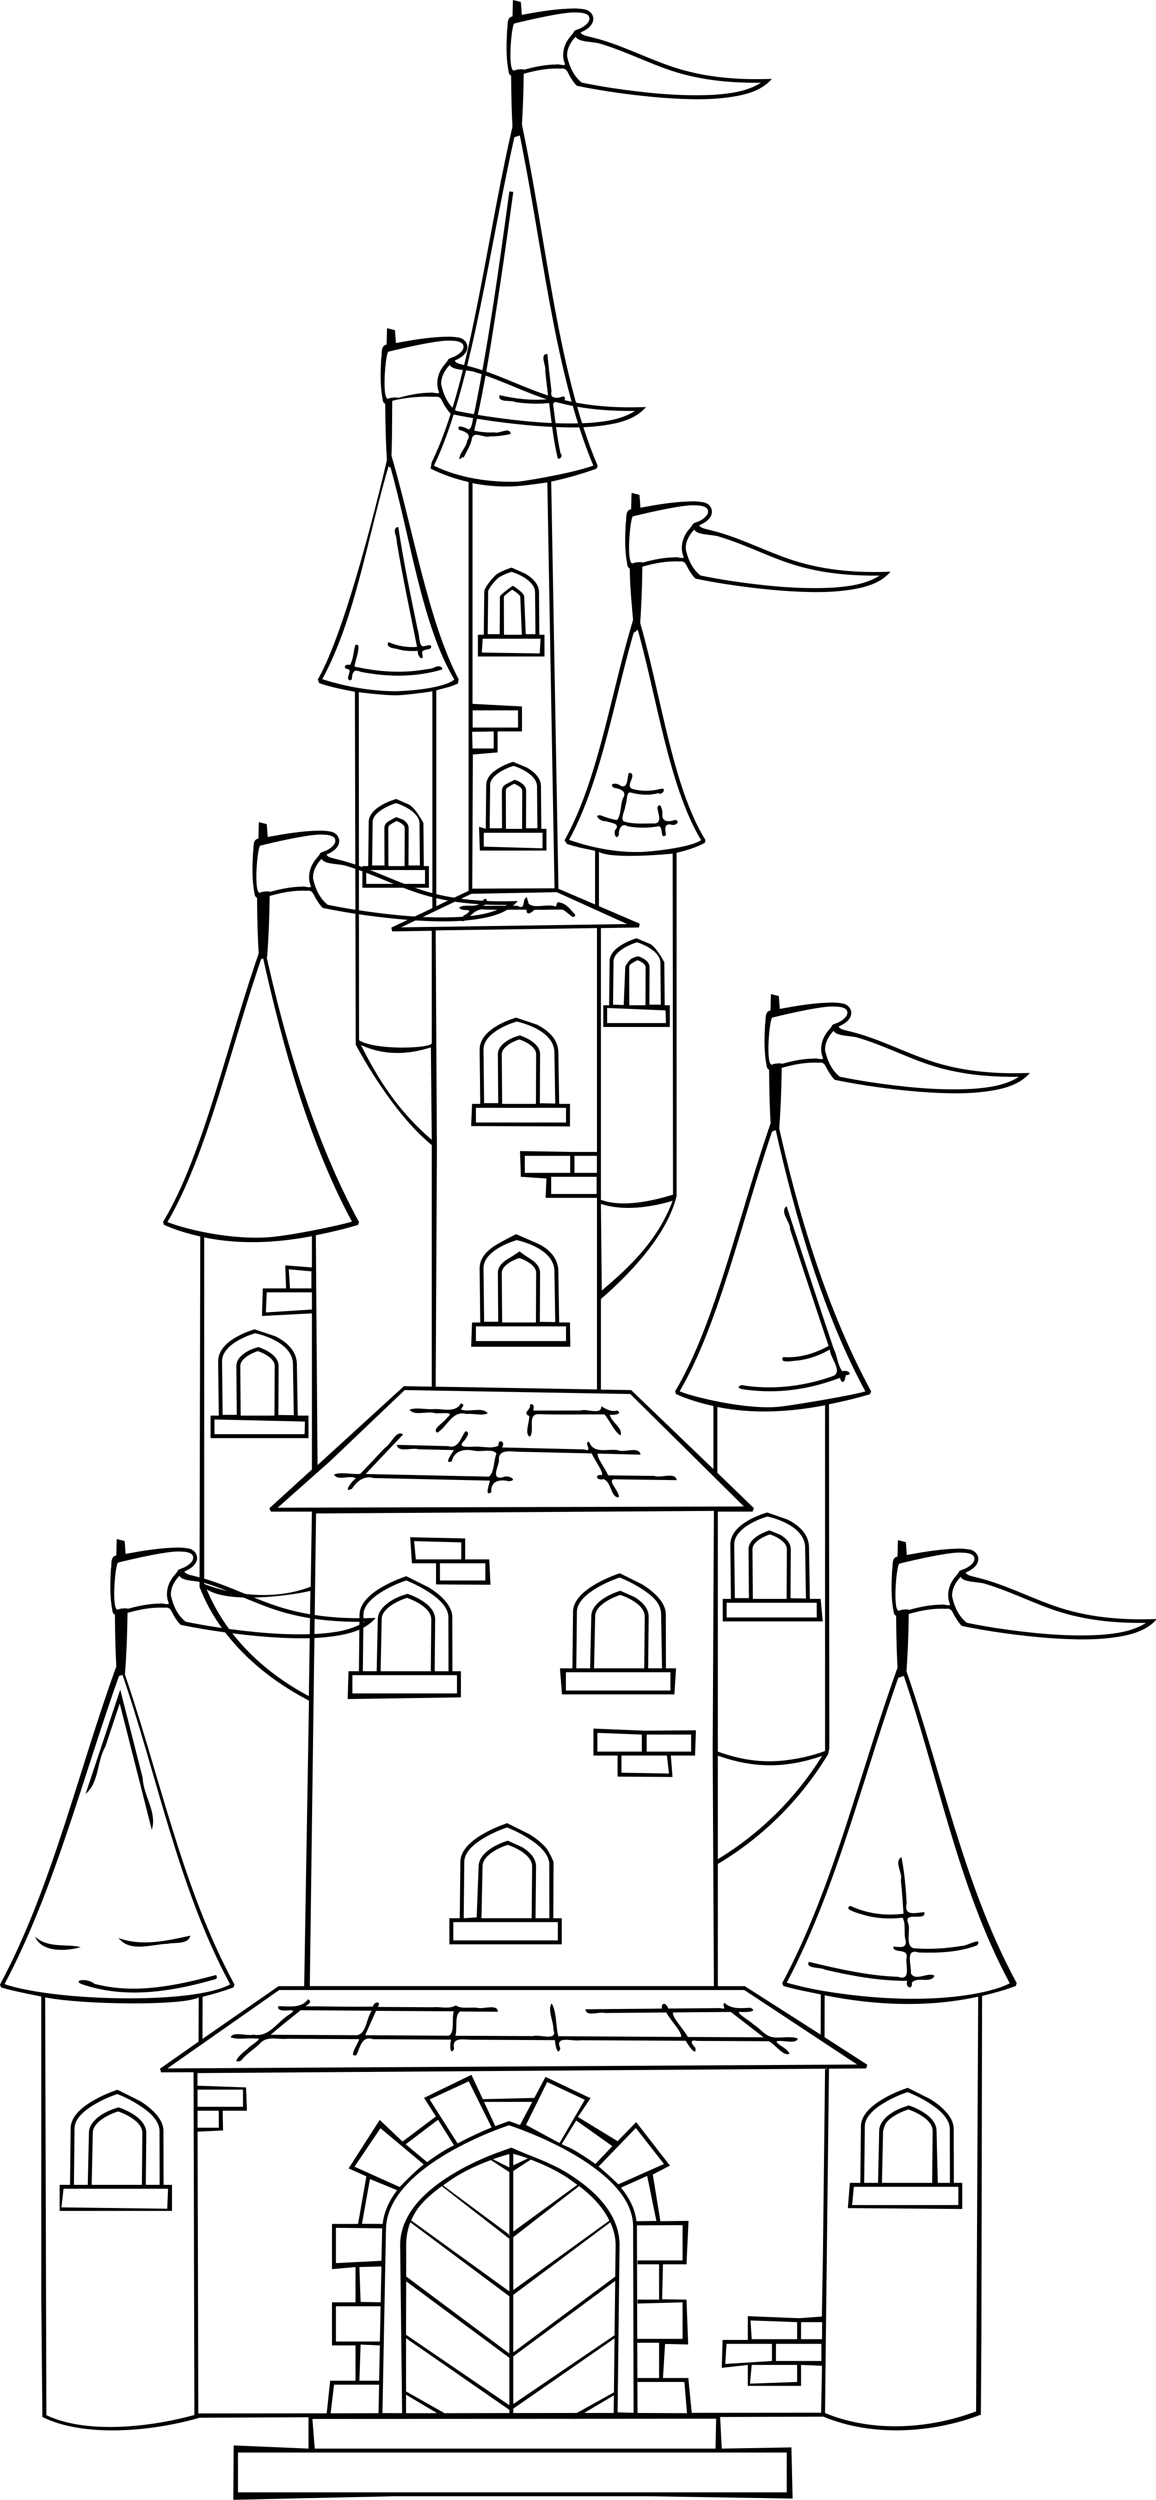 <?xml version="1.0" encoding="UTF-8" standalone="no"?>
<svg
    xmlns="http://www.w3.org/2000/svg"
    id="svg2"
    viewBox="0 0 264.88 572.31"
    version="1.0"
  >
  <defs
      id="defs4"
    >
    <linearGradient
        id="linearGradient2296"
      >
      <stop
          id="stop2298"
          style="stop-color:#cf01c5"
          offset="0"
      />
      <stop
          id="stop2300"
          style="stop-color:#f692f7"
          offset="1"
      />
    </linearGradient
    >
    <linearGradient
        id="linearGradient22677"
      >
      <stop
          id="stop22679"
          style="stop-color:#ddbb1e"
          offset="0"
      />
      <stop
          id="stop22681"
          style="stop-color:#e8ce57"
          offset="1"
      />
    </linearGradient
    >
    <linearGradient
        id="linearGradient22661"
      >
      <stop
          id="stop22663"
          style="stop-color:#825200"
          offset="0"
      />
      <stop
          id="stop22665"
          style="stop-color:#ad6d00"
          offset="1"
      />
    </linearGradient
    >
    <linearGradient
        id="linearGradient22553"
      >
      <stop
          id="stop22555"
          style="stop-color:#9c9c9c"
          offset="0"
      />
      <stop
          id="stop22557"
          style="stop-color:#cdcdcd"
          offset="1"
      />
    </linearGradient
    >
    <linearGradient
        id="linearGradient22505"
      >
      <stop
          id="stop22507"
          style="stop-color:#0062ff"
          offset="0"
      />
      <stop
          id="stop22509"
          style="stop-color:#00bfff"
          offset="1"
      />
    </linearGradient
    >
    <linearGradient
        id="linearGradient21739"
      >
      <stop
          id="stop21741"
          style="stop-color:#e2d7ac"
          offset="0"
      />
      <stop
          id="stop21743"
          style="stop-color:#ece5ca"
          offset="1"
      />
    </linearGradient
    >
    <linearGradient
        id="linearGradient21709"
      >
      <stop
          id="stop21711"
          style="stop-color:#c30000"
          offset="0"
      />
      <stop
          id="stop21713"
          style="stop-color:#ff1616"
          offset="1"
      />
    </linearGradient
    >
    <linearGradient
        id="linearGradient21715"
        y2="101.63"
        gradientUnits="userSpaceOnUse"
        x2="264.54"
        gradientTransform="matrix(.898 0 0 .898 40.919 7.492)"
        y1="120.19"
        x1="298.79"
    />
    <linearGradient
        id="linearGradient21717"
        y2="156.28"
        gradientUnits="userSpaceOnUse"
        x2="245.39"
        gradientTransform="matrix(.898 0 0 .898 40.919 7.492)"
        y1="179.59"
        x1="270.6"
    />
    <linearGradient
        id="linearGradient21719"
        y2="189.41"
        gradientUnits="userSpaceOnUse"
        x2="311.62"
        gradientTransform="matrix(.898 0 0 .898 40.919 7.492)"
        y1="214.15"
        x1="336.84"
    />
    <linearGradient
        id="linearGradient21721"
        y2="295.17"
        gradientUnits="userSpaceOnUse"
        x2="213.29"
        gradientTransform="matrix(.898 0 0 .898 40.919 7.492)"
        y1="321.33"
        x1="241.98"
    />
    <linearGradient
        id="linearGradient21725"
        y2="325.87"
        gradientUnits="userSpaceOnUse"
        x2="347.66"
        gradientTransform="matrix(.898 0 0 .898 40.919 7.492)"
        y1="359.17"
        x1="369.85"
    />
    <linearGradient
        id="linearGradient21727"
        y2="363.53"
        gradientUnits="userSpaceOnUse"
        x2="263.22"
        gradientTransform="matrix(.898 0 0 .898 40.919 7.492)"
        y1="389.75"
        x1="325.88"
    />
    <linearGradient
        id="linearGradient21731"
        y2="476.78"
        gradientUnits="userSpaceOnUse"
        x2="178.83"
        gradientTransform="matrix(.898 0 0 .898 40.919 7.492)"
        y1="514.84"
        x1="209.01"
    />
    <linearGradient
        id="linearGradient21733"
        y2="468.96"
        gradientUnits="userSpaceOnUse"
        x2="377.71"
        gradientTransform="matrix(.898 0 0 .898 40.919 7.492)"
        y1="511.78"
        x1="407.64"
    />
    <linearGradient
        id="linearGradient21735"
        y2="509.07"
        gradientUnits="userSpaceOnUse"
        x2="254.04"
        gradientTransform="matrix(.898 0 0 .898 40.919 7.492)"
        y1="539.52"
        x1="315.47"
    />
    <linearGradient
        id="linearGradient21737"
        y2="236.24"
        gradientUnits="userSpaceOnUse"
        x2="276.08"
        gradientTransform="matrix(.898 0 0 .898 40.919 7.492)"
        y1="245.93"
        x1="300.12"
    />
    <linearGradient
        id="linearGradient21745"
        y2="577.53"
        gradientUnits="userSpaceOnUse"
        x2="174.93"
        gradientTransform="matrix(.898 0 0 .898 40.919 7.492)"
        y1="593.07"
        x1="204.62"
    />
    <linearGradient
        id="linearGradient21747"
        y2="580.98"
        gradientUnits="userSpaceOnUse"
        x2="371.66"
        gradientTransform="matrix(.898 0 0 .898 40.919 7.492)"
        y1="591.21"
        x1="404.41"
    />
    <linearGradient
        id="linearGradient21749"
        y2="546.39"
        gradientUnits="userSpaceOnUse"
        x2="222.1"
        gradientTransform="matrix(.898 0 0 .898 40.919 7.492)"
        y1="566.86"
        x1="361.62"
    />
    <linearGradient
        id="linearGradient21751"
        y2="442.4"
        gradientUnits="userSpaceOnUse"
        x2="240.82"
        gradientTransform="matrix(.898 0 0 .898 40.919 7.492)"
        y1="475.86"
        x1="335.28"
    />
    <linearGradient
        id="linearGradient21753"
        y2="376.14"
        gradientUnits="userSpaceOnUse"
        x2="211.44"
        gradientTransform="matrix(.898 0 0 .898 40.919 7.492)"
        y1="383.03"
        x1="234.8"
    />
    <linearGradient
        id="linearGradient21755"
        y2="418.25"
        gradientUnits="userSpaceOnUse"
        x2="342.5"
        gradientTransform="matrix(.898 0 0 .898 40.919 7.492)"
        y1="429.45"
        x1="366.67"
    />
    <linearGradient
        id="linearGradient21763"
        y2="422.71"
        gradientUnits="userSpaceOnUse"
        x2="232.32"
        gradientTransform="matrix(.898 0 0 .898 40.919 7.492)"
        y1="429.89"
        x1="219.36"
    />
    <linearGradient
        id="linearGradient21765"
        y2="460.34"
        gradientUnits="userSpaceOnUse"
        x2="342.17"
        gradientTransform="matrix(.898 0 0 .898 40.919 7.492)"
        y1="473.26"
        x1="354"
    />
    <linearGradient
        id="linearGradient21767"
        y2="320.1"
        gradientUnits="userSpaceOnUse"
        x2="312.51"
        gradientTransform="matrix(.898 0 0 .898 40.919 7.492)"
        y1="329.58"
        x1="320.4"
    />
    <linearGradient
        id="linearGradient21769"
        y2="282.27"
        gradientUnits="userSpaceOnUse"
        x2="312.93"
        gradientTransform="matrix(.898 0 0 .898 40.919 7.492)"
        y1="286"
        x1="327.66"
    />
    <linearGradient
        id="linearGradient21771"
        y2="311.85"
        gradientUnits="userSpaceOnUse"
        x2="271.81"
        gradientTransform="matrix(.898 0 0 .898 40.919 7.492)"
        y1="323.05"
        x1="307.91"
    />
    <linearGradient
        id="linearGradient21773"
        y2="279.97"
        gradientUnits="userSpaceOnUse"
        x2="265.44"
        gradientTransform="matrix(.898 0 0 .898 40.919 7.492)"
        y1="285.14"
        x1="256.2"
    />
    <linearGradient
        id="linearGradient21775"
        y2="246.73"
        gradientUnits="userSpaceOnUse"
        x2="250.25"
        gradientTransform="matrix(.898 0 0 .898 40.919 7.492)"
        y1="252.19"
        x1="265.7"
    />
    <linearGradient
        id="linearGradient21777"
        y2="194.9"
        gradientUnits="userSpaceOnUse"
        x2="279.38"
        gradientTransform="matrix(.898 0 0 .898 40.919 7.492)"
        y1="199.78"
        x1="297.36"
    />
    <linearGradient
        id="linearGradient22511"
        y2="554.18"
        gradientUnits="userSpaceOnUse"
        x2="183.37"
        gradientTransform="matrix(.898 0 0 .898 40.919 7.492)"
        y1="563.52"
        x1="191.08"
    />
    <linearGradient
        id="linearGradient22513"
        y2="486.4"
        gradientUnits="userSpaceOnUse"
        x2="280.79"
        gradientTransform="matrix(.898 0 0 .898 40.919 7.492)"
        y1="497.36"
        x1="291.53"
    />
    <linearGradient
        id="linearGradient22515"
        y2="553.71"
        gradientUnits="userSpaceOnUse"
        x2="383.88"
        gradientTransform="matrix(.898 0 0 .898 40.919 7.492)"
        y1="564.68"
        x1="394.42"
    />
    <linearGradient
        id="linearGradient22517"
        y2="419.69"
        gradientUnits="userSpaceOnUse"
        x2="311.18"
        gradientTransform="matrix(.898 0 0 .898 40.919 7.492)"
        y1="433.9"
        x1="322.34"
    />
    <linearGradient
        id="linearGradient22519"
        y2="404.04"
        gradientUnits="userSpaceOnUse"
        x2="348.83"
        gradientTransform="matrix(.898 0 0 .898 40.919 7.492)"
        y1="416.22"
        x1="358.67"
    />
    <linearGradient
        id="linearGradient22521"
        y2="421.25"
        gradientUnits="userSpaceOnUse"
        x2="256.27"
        gradientTransform="matrix(.898 0 0 .898 40.919 7.492)"
        y1="434.65"
        x1="266.4"
    />
    <linearGradient
        id="linearGradient22523"
        y2="335.56"
        gradientUnits="userSpaceOnUse"
        x2="287.1"
        gradientTransform="matrix(.898 0 0 .898 40.919 7.492)"
        y1="345.51"
        x1="294.41"
    />
    <linearGradient
        id="linearGradient22525"
        y2="356.68"
        gradientUnits="userSpaceOnUse"
        x2="220.21"
        gradientTransform="matrix(.898 0 0 .898 40.919 7.492)"
        y1="370.89"
        x1="228.33"
    />
    <linearGradient
        id="linearGradient22527"
        y2="276.46"
        gradientUnits="userSpaceOnUse"
        x2="285.13"
        gradientTransform="matrix(.898 0 0 .898 40.919 7.492)"
        y1="290.78"
        x1="294.56"
    />
    <linearGradient
        id="linearGradient22529"
        y2="256.23"
        gradientUnits="userSpaceOnUse"
        x2="317.22"
        gradientTransform="matrix(.898 0 0 .898 40.919 7.492)"
        y1="264.97"
        x1="322.72"
    />
    <linearGradient
        id="linearGradient22531"
        y2="221.23"
        gradientUnits="userSpaceOnUse"
        x2="257.14"
        gradientTransform="matrix(.898 0 0 .898 40.919 7.492)"
        y1="230.34"
        x1="261.4"
    />
    <linearGradient
        id="linearGradient22533"
        y2="210.89"
        gradientUnits="userSpaceOnUse"
        x2="285.72"
        gradientTransform="matrix(.898 0 0 .898 40.919 7.492)"
        y1="220.62"
        x1="290.6"
    />
    <linearGradient
        id="linearGradient22535"
        y2="161.42"
        gradientUnits="userSpaceOnUse"
        x2="285.66"
        gradientTransform="matrix(.898 0 0 .898 40.919 7.492)"
        y1="171.34"
        x1="291.34"
    />
    <linearGradient
        id="linearGradient22559"
        y2="172.74"
        gradientUnits="userSpaceOnUse"
        x2="281.07"
        gradientTransform="matrix(.898 0 0 .898 40.919 7.492)"
        y1="175.48"
        x1="294.34"
    />
    <linearGradient
        id="linearGradient22561"
        y2="222.05"
        gradientUnits="userSpaceOnUse"
        x2="281.67"
        gradientTransform="matrix(.898 0 0 .898 40.919 7.492)"
        y1="225"
        x1="295.64"
    />
    <linearGradient
        id="linearGradient22563"
        y2="231.55"
        gradientUnits="userSpaceOnUse"
        x2="250.32"
        gradientTransform="matrix(.898 0 0 .898 40.919 7.492)"
        y1="234.23"
        x1="265.19"
    />
    <linearGradient
        id="linearGradient22565"
        y2="267.49"
        gradientUnits="userSpaceOnUse"
        x2="313.37"
        gradientTransform="matrix(.898 0 0 .898 40.919 7.492)"
        y1="269.9"
        x1="325.88"
    />
    <linearGradient
        id="linearGradient22567"
        y2="291.56"
        gradientUnits="userSpaceOnUse"
        x2="279.66"
        gradientTransform="matrix(.898 0 0 .898 40.919 7.492)"
        y1="295.48"
        x1="301.41"
    />
    <linearGradient
        id="linearGradient22569"
        y2="348.37"
        gradientUnits="userSpaceOnUse"
        x2="279.99"
        gradientTransform="matrix(.898 0 0 .898 40.919 7.492)"
        y1="352.3"
        x1="300.92"
    />
    <linearGradient
        id="linearGradient22571"
        y2="372.19"
        gradientUnits="userSpaceOnUse"
        x2="214.54"
        gradientTransform="matrix(.898 0 0 .898 40.919 7.492)"
        y1="375.64"
        x1="233.97"
    />
    <linearGradient
        id="linearGradient22573"
        y2="418.57"
        gradientUnits="userSpaceOnUse"
        x2="344.12"
        gradientTransform="matrix(.898 0 0 .898 40.919 7.492)"
        y1="421.51"
        x1="365.46"
    />
    <linearGradient
        id="linearGradient22575"
        y2="436.35"
        gradientUnits="userSpaceOnUse"
        x2="304.05"
        gradientTransform="matrix(.898 0 0 .898 40.919 7.492)"
        y1="439.84"
        x1="328.39"
    />
    <linearGradient
        id="linearGradient22577"
        y2="437.21"
        gradientUnits="userSpaceOnUse"
        x2="248.94"
        gradientTransform="matrix(.898 0 0 .898 40.919 7.492)"
        y1="441.22"
        x1="271.81"
    />
    <linearGradient
        id="linearGradient22579"
        y2="500.62"
        gradientUnits="userSpaceOnUse"
        x2="274.47"
        gradientTransform="matrix(.898 0 0 .898 40.919 7.492)"
        y1="503.3"
        x1="298.09"
    />
    <linearGradient
        id="linearGradient22581"
        y2="567.84"
        gradientUnits="userSpaceOnUse"
        x2="378.03"
        gradientTransform="matrix(.898 0 0 .898 40.919 7.492)"
        y1="571.19"
        x1="400.79"
    />
    <linearGradient
        id="linearGradient22583"
        y2="568.37"
        gradientUnits="userSpaceOnUse"
        x2="174.83"
        gradientTransform="matrix(.898 0 0 .898 40.919 7.492)"
        y1="571.99"
        x1="198.31"
    />
    <linearGradient
        id="linearGradient22585"
        y2="627.14"
        gradientUnits="userSpaceOnUse"
        x2="245.06"
        gradientTransform="matrix(.898 0 0 .898 40.919 7.492)"
        y1="633.04"
        x1="335.46"
    />
    <linearGradient
        id="linearGradient22587"
        y2="635.41"
        gradientUnits="userSpaceOnUse"
        x2="231.81"
        gradientTransform="matrix(.898 0 0 .898 40.919 7.492)"
        y1="644.78"
        x1="352.33"
    />
    <linearGradient
        id="linearGradient22625"
        y2="618.54"
        gradientUnits="userSpaceOnUse"
        x2="243.2"
        gradientTransform="matrix(.898 0 0 .898 40.919 7.492)"
        y1="623.76"
        x1="252.71"
    />
    <linearGradient
        id="linearGradient22627"
        y2="610.63"
        gradientUnits="userSpaceOnUse"
        x2="249.02"
        gradientTransform="matrix(.898 0 0 .898 40.919 7.492)"
        y1="615.06"
        x1="254.92"
    />
    <linearGradient
        id="linearGradient22629"
        y2="597.07"
        gradientUnits="userSpaceOnUse"
        x2="242.58"
        gradientTransform="matrix(.898 0 0 .898 40.919 7.492)"
        y1="605.68"
        x1="254.05"
    />
    <linearGradient
        id="linearGradient22631"
        y2="587.46"
        gradientUnits="userSpaceOnUse"
        x2="249.63"
        gradientTransform="matrix(.898 0 0 .898 40.919 7.492)"
        y1="595.5"
        x1="255.2"
    />
    <linearGradient
        id="linearGradient22633"
        y2="577.68"
        gradientUnits="userSpaceOnUse"
        x2="244.01"
        gradientTransform="matrix(.898 0 0 .898 40.919 7.492)"
        y1="584.91"
        x1="254.59"
    />
    <linearGradient
        id="linearGradient22635"
        y2="567.23"
        gradientUnits="userSpaceOnUse"
        x2="251.51"
        gradientTransform="matrix(.898 0 0 .898 40.919 7.492)"
        y1="576.57"
        x1="255.12"
    />
    <linearGradient
        id="linearGradient22637"
        y2="556.38"
        gradientUnits="userSpaceOnUse"
        x2="254.05"
        gradientTransform="matrix(.898 0 0 .898 40.919 7.492)"
        y1="563.48"
        x1="262.49"
    />
    <linearGradient
        id="linearGradient22639"
        y2="553.29"
        gradientUnits="userSpaceOnUse"
        x2="264.37"
        gradientTransform="matrix(.898 0 0 .898 40.919 7.492)"
        y1="559.32"
        x1="269.99"
    />
    <linearGradient
        id="linearGradient22641"
        y2="542.98"
        gradientUnits="userSpaceOnUse"
        x2="270.8"
        gradientTransform="matrix(.898 0 0 .898 40.919 7.492)"
        y1="553.7"
        x1="280.98"
    />
    <linearGradient
        id="linearGradient22643"
        y2="545.79"
        gradientUnits="userSpaceOnUse"
        x2="283.13"
        gradientTransform="matrix(.898 0 0 .898 40.919 7.492)"
        y1="550.75"
        x1="290.36"
    />
    <linearGradient
        id="linearGradient22645"
        y2="544.59"
        gradientUnits="userSpaceOnUse"
        x2="295.05"
        gradientTransform="matrix(.898 0 0 .898 40.919 7.492)"
        y1="555.94"
        x1="301.08"
    />
    <linearGradient
        id="linearGradient22647"
        y2="552.36"
        gradientUnits="userSpaceOnUse"
        x2="302.95"
        gradientTransform="matrix(.898 0 0 .898 40.919 7.492)"
        y1="560.13"
        x1="310.45"
    />
    <linearGradient
        id="linearGradient22649"
        y2="553.56"
        gradientUnits="userSpaceOnUse"
        x2="309.39"
        gradientTransform="matrix(.898 0 0 .898 40.919 7.492)"
        y1="564.28"
        x1="323.45"
    />
    <linearGradient
        id="linearGradient22651"
        y2="567.09"
        gradientUnits="userSpaceOnUse"
        x2="317.56"
        gradientTransform="matrix(.898 0 0 .898 40.919 7.492)"
        y1="575.94"
        x1="324.79"
    />
    <linearGradient
        id="linearGradient22657"
        y2="610.37"
        gradientUnits="userSpaceOnUse"
        x2="321.31"
        gradientTransform="matrix(.898 0 0 .898 40.919 7.492)"
        y1="621.62"
        x1="329.48"
    />
    <linearGradient
        id="linearGradient22659"
        y2="577.54"
        gradientUnits="userSpaceOnUse"
        x2="320.5"
        gradientTransform="matrix(.898 0 0 .898 40.919 7.492)"
        y1="598.98"
        x1="332.2"
    />
    <linearGradient
        id="linearGradient22667"
        y2="578.2"
        gradientUnits="userSpaceOnUse"
        x2="264.86"
        gradientTransform="matrix(.898 0 0 .898 40.919 7.492)"
        y1="617.86"
        x1="305.86"
    />
    <linearGradient
        id="linearGradient22683"
        y2="544.31"
        gradientUnits="userSpaceOnUse"
        x2="209.93"
        gradientTransform="matrix(.898 0 0 .898 40.919 7.492)"
        y1="548.99"
        x1="215.96"
    />
    <linearGradient
        id="linearGradient22685"
        y2="601.79"
        gradientUnits="userSpaceOnUse"
        x2="349.48"
        gradientTransform="matrix(.898 0 0 .898 40.919 7.492)"
        y1="616.26"
        x1="363.01"
    />
    <linearGradient
        id="linearGradient22687"
        y2="547.54"
        gradientUnits="userSpaceOnUse"
        x2="380.67"
        gradientTransform="matrix(.898 0 0 .898 40.919 7.492)"
        y1="565.63"
        x1="399.94"
    />
    <linearGradient
        id="linearGradient22689"
        y2="547.59"
        gradientUnits="userSpaceOnUse"
        x2="180.44"
        gradientTransform="matrix(.898 0 0 .898 40.919 7.492)"
        y1="565.94"
        x1="196.94"
    />
    <linearGradient
        id="linearGradient22691"
        y2="480.83"
        gradientUnits="userSpaceOnUse"
        x2="279.66"
        gradientTransform="matrix(.898 0 0 .898 40.919 7.492)"
        y1="497.31"
        x1="296.26"
    />
    <linearGradient
        id="linearGradient22693"
        y2="452.25"
        gradientUnits="userSpaceOnUse"
        x2="313.47"
        gradientTransform="matrix(.898 0 0 .898 40.919 7.492)"
        y1="460.69"
        x1="327.15"
    />
    <linearGradient
        id="linearGradient22695"
        y2="403.56"
        gradientUnits="userSpaceOnUse"
        x2="267.72"
        gradientTransform="matrix(.898 0 0 .898 40.919 7.492)"
        y1="411.87"
        x1="279.42"
    />
    <linearGradient
        id="linearGradient22697"
        y2="418.08"
        gradientUnits="userSpaceOnUse"
        x2="254.42"
        gradientTransform="matrix(.898 0 0 .898 40.919 7.492)"
        y1="434.29"
        x1="271.26"
    />
    <linearGradient
        id="linearGradient22699"
        y2="416.53"
        gradientUnits="userSpaceOnUse"
        x2="308.05"
        gradientTransform="matrix(.898 0 0 .898 40.919 7.492)"
        y1="433.14"
        x1="326.67"
    />
    <linearGradient
        id="linearGradient22701"
        y2="399.89"
        gradientUnits="userSpaceOnUse"
        x2="346.6"
        gradientTransform="matrix(.898 0 0 .898 40.919 7.492)"
        y1="415.56"
        x1="362.39"
    />
    <linearGradient
        id="linearGradient22703"
        y2="354.28"
        gradientUnits="userSpaceOnUse"
        x2="216.78"
        gradientTransform="matrix(.898 0 0 .898 40.919 7.492)"
        y1="369.15"
        x1="231.41"
    />
    <linearGradient
        id="linearGradient22705"
        y2="337.13"
        gradientUnits="userSpaceOnUse"
        x2="232.25"
        gradientTransform="matrix(.898 0 0 .898 40.919 7.492)"
        y1="341.28"
        x1="235.04"
    />
    <linearGradient
        id="linearGradient22707"
        y2="330.11"
        gradientUnits="userSpaceOnUse"
        x2="284.29"
        gradientTransform="matrix(.898 0 0 .898 40.919 7.492)"
        y1="345.52"
        x1="298.81"
    />
    <linearGradient
        id="linearGradient22709"
        y2="305.08"
        gradientUnits="userSpaceOnUse"
        x2="293.21"
        gradientTransform="matrix(.898 0 0 .898 40.919 7.492)"
        y1="312.98"
        x1="307.97"
    />
    <linearGradient
        id="linearGradient22711"
        y2="275.87"
        gradientUnits="userSpaceOnUse"
        x2="282.91"
        gradientTransform="matrix(.898 0 0 .898 40.919 7.492)"
        y1="289.67"
        x1="299.65"
    />
    <linearGradient
        id="linearGradient22713"
        y2="254.92"
        gradientUnits="userSpaceOnUse"
        x2="315.33"
        gradientTransform="matrix(.898 0 0 .898 40.919 7.492)"
        y1="266.34"
        x1="325.23"
    />
    <linearGradient
        id="linearGradient22715"
        y2="191.78"
        gradientUnits="userSpaceOnUse"
        x2="280.43"
        gradientTransform="matrix(.898 0 0 .898 40.919 7.492)"
        y1="197.28"
        x1="283.86"
    />
    <linearGradient
        id="linearGradient22717"
        y2="208.23"
        gradientUnits="userSpaceOnUse"
        x2="283.83"
        gradientTransform="matrix(.898 0 0 .898 40.919 7.492)"
        y1="219.75"
        x1="294.48"
    />
    <linearGradient
        id="linearGradient22719"
        y2="218.26"
        gradientUnits="userSpaceOnUse"
        x2="255.53"
        gradientTransform="matrix(.898 0 0 .898 40.919 7.492)"
        y1="227.59"
        x1="263.93"
    />
    <linearGradient
        id="linearGradient22721"
        y2="158.8"
        gradientUnits="userSpaceOnUse"
        x2="284.45"
        gradientTransform="matrix(.898 0 0 .898 40.919 7.492)"
        y1="167.08"
        x1="293.41"
    />
    <linearGradient
        id="linearGradient2323"
        y2="14.543"
        gradientUnits="userSpaceOnUse"
        x2="293.43"
        y1="23.122"
        x1="301.56"
    />
    <linearGradient
        id="linearGradient2325"
        y2="23.253"
        gradientUnits="userSpaceOnUse"
        x2="315.57"
        y1="31.71"
        x1="329.2"
    />
  </defs
  >
  <g
      id="layer1"
      transform="translate(-182.25 -15.753)"
    >
    <path
        id="path3071"
        style="fill-rule:evenodd;fill:url(#linearGradient21715)"
        d="m300.69 43.477c5.59 26.218 8.94 57.053 18.16 78.973-5.65 1.99-17.37 3.91-17.84 3.93-6.08 0.21-13.25-0.95-19.32-3.9 8.96-18.6 12.77-52.625 19-79.003z"
    />
    <path
        id="path3069"
        style="fill-rule:evenodd;fill:url(#linearGradient21717)"
        d="m271.41 121.35c4.78 16.63 7.88 37.74 15.38 50.22-1.54 1.63-8.92 2.51-14.32 2.59-7.56-0.1-13.89-1.93-16.43-2.77 7.64-14.08 10.42-33.5 15.37-50.04z"
    />
    <path
        id="path3059"
        style="fill-rule:evenodd;fill:url(#linearGradient21719)"
        d="m327.99 157.66c4.78 16.63 7.75 37.87 15.25 50.35-2.29 1.71-12.17 2.92-14.5 2.98-7.61 0.19-14.18-2.05-16.38-2.78 7.64-14.07 10.68-34.01 15.63-50.55z"
    />
    <path
        id="path3031"
        style="fill-rule:evenodd;fill:url(#linearGradient21737)"
        d="m309.92 219.53l17.44 7.94-54.51 0.75 17.67-8.46 19.4-0.23z"
    />
    <path
        id="path3023"
        style="fill-rule:evenodd;fill:url(#linearGradient21721)"
        d="m242.25 233.15c4.79 21.64 11.68 44.85 21.28 62.65-3.28 0.97-15.54 3.61-20.59 3.88-9.48 0.51-20.1-2.99-22.84-4.18 9.21-15.67 15.02-41.86 22.15-62.35z"
    />
    <path
        id="path3007"
        style="fill-rule:evenodd;fill:url(#linearGradient21725)"
        d="m359.56 272.59c4.79 21.65 11.97 44.06 21.58 61.86-3.11 0.92-16.5 3.5-19.75 3.87-7.6 0.86-21.15-2.68-23.96-3.89 9.21-15.67 14.99-41.35 22.13-61.84z"
    />
    <path
        id="path2977"
        style="fill-rule:evenodd;fill:url(#linearGradient21727)"
        d="m275.03 333.77l51.69 0.9 27.32 26.52-109.03-0.1 30.02-27.32z"
    />
    <path
        id="path2915"
        style="fill-rule:evenodd;fill:url(#linearGradient21735)"
        d="m245.95 471.02h106.56l27.15 17.69-160.12 0.64 26.41-18.33z"
    />
    <path
        id="path2941"
        style="fill-rule:evenodd;fill:url(#linearGradient21733)"
        d="m388.62 396.92c8.33 23.95 13.41 50.59 25.47 73-4.03 2.18-19.13 5.78-42.77 1.98-3.03-0.49-6.4-1.28-9.36-2.12 11.68-22.07 18.02-48.91 26.66-72.86z"
    />
    <path
        id="path2939"
        style="fill-rule:evenodd;fill:url(#linearGradient21731)"
        d="m209.76 397.56c8.32 23.95 13.34 50.12 25.4 72.53-8.42 4.65-40.68 3.87-52.34-0.06 11.69-22.06 18.3-48.52 26.94-72.47z"
    />
    <path
        id="path2881"
        style="fill-rule:evenodd;fill:url(#linearGradient22667)"
        d="m298.6 501.48c-11 4.4-24.14 9.73-28.42 21.79-1.04 15.23-0.66 30.56-1.2 45.83 19.77 0.1 39.84-0.09 59.38-0.03-0.3-15.47 0.42-31.02-0.48-46.44-4.53-11.78-18.34-17.37-29.28-21.15z"
    />
    <path
        id="path2907"
        style="fill-rule:evenodd;fill:url(#linearGradient22641)"
        d="m289.75 491.55l-9.62 4.49 6.95 10.52c3.13-1.64 5.66-2.81 7.8-3.65l-5.13-11.36z"
    />
    <path
        id="path22619"
        style="fill-rule:evenodd;fill:url(#linearGradient22645)"
        d="m307.5 491.83l-4.74 10.49 7.69 4.15 6.45-10.12-9.4-4.52z"
    />
    <path
        id="path22617"
        style="fill-rule:evenodd;fill:url(#linearGradient22643)"
        d="m292.81 496.49l2.91 6.11c1.35-0.5 3.14-1.15 3.14-1.15l2.53 0.9 3.36-5.75-11.94-0.11z"
    />
    <path
        id="path22615"
        style="fill-rule:evenodd;fill:url(#linearGradient22639)"
        d="m282.71 500.47l-8.08 5.84 5.44 4.51v0.03c1.42-1.03 2.87-2.03 4.35-2.89 0.63-0.37 1.23-0.64 1.85-0.98l-3.56-6.51z"
    />
    <path
        id="path22613"
        style="fill-rule:evenodd;fill:url(#linearGradient22647)"
        d="m314.15 500.64l-3.22 6.09c1.05 0.53 1.5 0.59 2.58 1.2 1.75 1 3.5 2.13 5.16 3.34l4.54-4.77-9.06-5.86z"
    />
    <path
        id="path22611"
        style="fill-rule:evenodd;fill:url(#linearGradient22649)"
        d="m327.92 502.35l-9.31 9.17c1.49 1.14 5.17 4.26 5.3 4.41l11.02-4.55-7.01-9.03z"
    />
    <path
        id="path22609"
        style="fill-rule:evenodd;fill:url(#linearGradient22637)"
        d="m269.41 502.18l-6.62 9.71 11.03 4.65c0.23-0.28 3.74-3.86 5.49-5.19l-9.9-9.17z"
    />
    <path
        id="path22607"
        style="fill-rule:evenodd;fill:url(#linearGradient22651)"
        d="m330.98 513.43l-7.01 2.92c1.91 2.32 3.78 5.23 4.09 8.02l5.25 0.06-2.33-11z"
    />
    <path
        id="path22605"
        style="fill-rule:evenodd;fill:url(#linearGradient22635)"
        d="m266.89 513.93l-1.71 11.03 4.74 0.03c0.31-2.81 1.53-5.38 3.31-7.72l-6.34-3.34z"
    />
    <path
        id="path22603"
        style="fill-rule:evenodd;fill:url(#linearGradient22659)"
        d="m339.09 525.04l-11.48-0.28c0.01 0.09 0.65 26.54 0.65 26.54h10.38l0.45-9.04-10.77 0.17v-0.11h4.93l0.34-8.64-5.84 0.23 0.57-0.57h10.32l0.45-8.3z"
    />
    <path
        id="path22601"
        style="fill-rule:evenodd;fill:url(#linearGradient22633)"
        d="m258.76 525.21l0.44 8.75 10.44-0.53 0.39-8-11.27-0.22z"
    />
    <path
        id="path22599"
        style="fill-rule:evenodd;fill:url(#linearGradient22631)"
        d="m269.97 534.16l-5.72 0.03 0.62 8.66 4.6 0.09 0.5-8.78z"
    />
    <path
        id="path22597"
        style="fill-rule:evenodd;fill:url(#linearGradient22629)"
        d="m258.64 543.39l0.56 8.52h10.07l0.62-8.52h-11.25z"
    />
    <path
        id="path22595"
        style="fill-rule:evenodd;fill:url(#linearGradient22657)"
        d="m327.92 551.86l0.4 16.4 11.33 0.06-0.26-7.71-11.41-0.11 0.34-0.23h4.93l0.45-8.64-5.78 0.23z"
    />
    <path
        id="path22593"
        style="fill-rule:evenodd;fill:url(#linearGradient22627)"
        d="m264.42 552.39l0.17 8.5h4.52l0.61-8.53-5.3 0.03z"
    />
    <path
        id="path22591"
        style="fill-rule:evenodd;fill:url(#linearGradient22625)"
        d="m258.78 561.22l-0.78 7.13 10.97-0.03 0.36-7.21-10.55 0.11z"
    />
    <path
        id="path6970"
        style="fill-rule:evenodd;fill:url(#linearGradient21777)"
        d="m308.53 125.74l1.44 93.77-19.68-0.34 0.14-30.71 5.66-0.48v-4.8h5.58v-5.72l-11.33-0.59v-50.54c2.98 0.62 5.97 0.84 8.95 0.76 2.56-0.06 9.07-1.31 9.24-1.35z"
    />
    <path
        id="path6958"
        style="fill-rule:evenodd;fill:url(#linearGradient21775)"
        d="m281.89 173.57v50.27l-8.56 4.07-0.64 0.63 9.06 0.35 0.28 26.1c-0.23 1.19-14.11 1.84-17.78-1.33l-0.06-79.66c0.13 0.02 5.86 0.72 8.56 0.7 1.78-0.02 8.15-0.89 9.14-1.13z"
    />
    <path
        id="path6914"
        style="fill-rule:evenodd;fill:url(#linearGradient21773)"
        d="m264.43 254.48c5.02 2.28 11.21 2.34 16.85 0.53l0.2 21.99c-7.63-6.52-13.08-14.57-17.05-22.52z"
    />
    <path
        id="path6932"
        style="fill-rule:evenodd;fill:url(#linearGradient21771)"
        d="m319.67 228.02l-0.2 51.46h-6.45l-10.99 0.22 0.2 4.84 5.65 0.61 0.01 4.43 11.58 0.42v43.86l-38.02-0.01 0.49-55.07-0.28-50.01 38.01-0.75z"
    />
    <path
        id="path6896"
        style="fill-rule:evenodd;fill:url(#linearGradient22707)"
        d="m300.37 298.89c0.17 0.03 9.11 2.94 9.23 6.9l0.19 13.23-17.27-0.47 0.44-12.37c-0.22-3.61 7.33-7.27 7.41-7.29z"
    />
    <path
        id="path6938"
        style="fill-rule:evenodd;fill:url(#linearGradient21769)"
        d="m318.51 210.31c3.01 1.77 17.87 0.65 18.14 0.6l0.08 78.71c-5.18 1.57-12.48 3.15-17.35 1.39v-63.26l8.05-0.59-8.5-3.38-0.42-13.47z"
    />
    <path
        id="path6898"
        style="fill-rule:evenodd;fill:url(#linearGradient21753)"
        d="m253.99 298.12v7.99l-5.91-0.27 0.2 5.06-5.54 0.21 0.01 5.26 11.24-0.17 0.41 35.53-9.42 9.23 9.42 0.21-0.53 18.29c-11.76 4.47-24.79 0.02-25.4-0.29v-80.36c7.99 1.66 17.22 0.88 25.52-0.69z"
    />
    <path
        id="path6852"
        style="fill-rule:evenodd;fill:url(#linearGradient21763)"
        d="m228.52 378.3c4.54 3.24 18.29 3.38 25.04 0.81l-0.15 25.14c-10.64-4.6-20.39-15-24.89-25.95z"
    />
    <path
        id="path6874"
        style="fill-rule:evenodd;fill:url(#linearGradient21751)"
        d="m345.83 360.76l-0.28 55.44 0.28 54.61h-92.59l1.43-109.45 91.16-0.6z"
    />
    <path
        id="path6878"
        style="fill-rule:evenodd;fill:url(#linearGradient21755)"
        d="m371.78 337.03l-0.21 78.69 0.21 1.3c-2.82 1.04-6.48 1.8-9.04 2.17-5.6 0.83-10.81-0.37-16.58-2.45v-54.94h7.97l0.31-0.79-8.39-8.11v-15.06c8.01 1.62 17.44 0.8 25.73-0.81z"
    />
    <path
        id="path7077"
        style="fill-rule:evenodd;fill:url(#linearGradient21749)"
        d="m371.93 489.03l-0.84 42.62-0.25 15.08-5.58-0.21-11.27 0.01 0.12 4.96-5.9 0.6-0.2 5.31 5.98-0.31-0.12 3.83 11.84 1.09 0.12-5.4 4.67 0.8 0.41 11.1-30.25-0.33-0.79-7.97h-5.8l0.48-7.8 4.57-0.73 0.33-9.42-5.58-0.08-0.28-8.36 5.02-0.36 1.32-9.23-6.45 0.08-1.74-10.69 3.93-2.04-7.74-9.96-4.63 5.1-8.73-6.28 2.89-4.29-10.08-4.16-2.31 4.58-12.29-0.2-2.61-5.58-10.25 5.4 2.12 4.14-7.66 5.75-5.22-4.97-6.28 10.75 3.95 1.82-2.03 11.85h-5.85l0.24 9.02 4.42 0.25 0.84 8.2-5.62 0.24v8.91l5.26 0.24 0.12 8.68-5.8 0.24-0.55 7.7-30.26-0.21-0.17-64.99 5.83-0.28-0.08-4.52h5.55l-0.19-5.33-11.14-0.39v-2.89l144.53-1.37z"
    />
    <path
        id="path6814"
        style="fill-rule:evenodd;fill:url(#linearGradient21745)"
        d="m192.24 472.5c8.86 1.71 32.2 2.07 36.02 0.14l-0.63 10.58-7.88 6.08 0.02 0.48 7.31-0.03 0.44 78.72c-11.37 3.1-26.2 4.39-34.76 0.27l-0.52-96.24z"
    />
    <path
        id="path6816"
        style="fill-rule:evenodd;fill:url(#linearGradient21747)"
        d="m370.8 472.26c11.8 2.36 24.63 2.61 36.01 0.1l-0.69 95.57c-10.43 3.95-23.99 5.11-35.09 0.51l-0.19-16.34 0.73-63.04 8.4-0.36 0.37-0.36-9.78-6.28 0.24-9.8z"
    />
    <path
        id="path6718"
        style="fill-rule:evenodd;fill:url(#linearGradient22585)"
        d="m346.73 568.84l-0.15 7.89-93.08-0.42-0.12-7 93.35-0.47z"
    />
    <path
        id="path6716"
        style="fill-rule:evenodd;fill:url(#linearGradient22587)"
        d="m236.42 576.61l126.79 0.21-0.21 10.37-126.58 0.21v-10.79z"
    />
    <path
        id="path6742"
        style="fill-rule:evenodd;fill:url(#linearGradient22685)"
        d="m354.1 546.54l0.05 5.19 10.86 0.22-0.12-5.13-10.79-0.28zm11.24 0.51l-0.22 4.79 5.69-0.33 0.25-4.69-5.72 0.23zm-17.08 4.85l-0.28 5.27 11.25-0.45 0.34-4.93-11.31 0.11zm11.33 0.11l-0.22 4.6 11.3 0.11 0.23-4.71h-11.31zm-5.33 4.82l-0.28 4.86 11.36-0.17-0.33-4.91-10.75 0.22z"
    />
    <path
        id="path6804"
        style="fill-rule:evenodd;fill:url(#linearGradient22683)"
        d="m227.3 493.71l-0.11 4.71h11.08l0.11-4.38-11.08-0.33zm-0.45 5.05l0.22 4.46h5.75l0.12-4.58-6.09 0.12z"
    />
    <path
        id="path6836"
        style="fill-rule:evenodd;fill:url(#linearGradient22693)"
        d="m318.68 411.93v5.27h5.3l0.23 4.82 11.47 0.09-0.28-4.8 5.66-0.11 0.09-4.88-11.28 0.31-11.19-0.7z"
    />
    <path
        id="path6866"
        style="fill-rule:evenodd;fill:url(#linearGradient22695)"
        d="m276.8 368.26l0.62 4.85 5.19 0.22 0.22 4.72 11.36 0.08-0.28-4.91-5.64-0.22v-4.57l-11.47-0.17z"
    />
    <path
        id="path6892"
        style="fill-rule:evenodd;fill:url(#linearGradient22705)"
        d="m247.98 305.89l0.28 5.16 5.69-0.23 0.23-4.23-6.2-0.7zm-5.05 5.38l-0.2 5.16 11.34-0.33 0.11-4.94-11.25 0.11z"
    />
    <path
        id="path6908"
        style="fill-rule:evenodd;fill:url(#linearGradient22709)"
        d="m301.94 279.91l0.12 4.69h10.96l-0.11-4.69h-10.97zm11.5-0.11v4.69l5.92 0.22 0.11-4.8-6.03-0.11zm-5.55 5.14l0.11 4.37h11.31v-4.49l-11.42 0.12z"
    />
    <path
        id="path6956"
        style="fill-rule:evenodd;fill:url(#linearGradient22715)"
        d="m290.32 177.83l-0.33 4.82 11.19 0.12 0.33-4.94h-11.19zm5.5 5.05l-5.95 0.31 0.43 4.48h5.41l0.11-4.79z"
    />
    <path
        id="path6966"
        style="fill-rule:evenodd;fill:url(#linearGradient22721)"
        d="m299.27 146.28c0.11 0.03 5.52 2.18 6.17 4.79l-0.11 10.66-2.61-0.2h-5l-3.92-0.59 0.11-9.67v-0.03-0.03c0.34-2.84 5.23-4.89 5.36-4.93z"
    />
    <path
        id="path6964"
        style="fill-rule:evenodd;fill:url(#linearGradient22535)"
        d="m299.58 150.4c0.1 0.03 2.27 1.34 2.27 1.77l0.56 9.11-5.07-0.2-0.03-8.72c0-0.21 2.16-1.93 2.27-1.96z"
    />
    <path
        id="path6960"
        style="fill-rule:evenodd;fill:url(#linearGradient22559)"
        d="m292.26 161l14.25 0.79-0.01 3.75-14.04 0.2-0.2-4.74z"
    />
    <path
        id="path6950"
        style="fill-rule:evenodd;fill:url(#linearGradient22717)"
        d="m299.53 190.51c0.1 0.03 6.3 2.57 6.36 4.01l-0.31 11.24-11.13 0.2 0.11-10.26v-0.03l-0.39-0.81c-0.06-0.69 5.22-4.31 5.36-4.35z"
    />
    <path
        id="path6948"
        style="fill-rule:evenodd;fill:url(#linearGradient22533)"
        d="m300.06 194.6c0.09 0.04 2.63 1.76 2.63 2.19l-0.22 8.72h-5.07l-0.03-8.72c-0.01-0.21 2.57-2.15 2.69-2.19z"
    />
    <path
        id="path6940"
        style="fill-rule:evenodd;fill:url(#linearGradient22561)"
        d="m292.51 205.82l14.44 0.2v3.95l-14.63 0.2 0.19-4.35z"
    />
    <path
        id="path6944"
        style="fill-rule:evenodd;fill:url(#linearGradient22719)"
        d="m272.99 199.62c0.11 0.03 3.76 0.81 5.38 3.63l0.48 11.04-11.72 0.19 0.11-12.27c-0.05-0.69 5.62-2.55 5.75-2.59z"
    />
    <path
        id="path6942"
        style="fill-rule:evenodd;fill:url(#linearGradient22531)"
        d="m273.13 203.72c0.1 0.03 2.25 0.97 2.24 1.4l0.17 9.11-4.29-0.19-0.61-8.92c-0.01-0.21 2.38-1.37 2.49-1.4z"
    />
    <path
        id="path6936"
        style="fill-rule:evenodd;fill:url(#linearGradient22563)"
        d="m265.59 214.55l14.63-0.2-0.19 4.34h-14.44v-4.14z"
    />
    <path
        id="path6922"
        style="fill-rule:evenodd;fill:url(#linearGradient22565)"
        d="m320.79 246.52l14.74 0.17-0.69 3.86-13.86-0.19-0.19-3.84z"
    />
    <path
        id="path6918"
        style="fill-rule:evenodd;fill:url(#linearGradient22711)"
        d="m300.65 249.63c0.16 0.04 8.9 1.38 8.63 6.9l0.59 12.45-17.08-0.08-0.53-13.54c0.76-4 8.31-5.71 8.39-5.73z"
    />
    <path
        id="path6912"
        style="fill-rule:evenodd;fill:url(#linearGradient22567)"
        d="m290.52 269.18l22.21 0.2-0.39 3.95-21.04-0.59-0.78-3.56z"
    />
    <path
        id="path6916"
        style="fill-rule:evenodd;fill:url(#linearGradient22527)"
        d="m301.23 253.73c2.26 0.62 4.08 1.99 4.07 3.03l-0.25 11.72h-7.74l-0.48-11.92c0-0.51 2.64-3.16 4.4-2.83z"
    />
    <path
        id="path6928"
        style="fill-rule:evenodd;fill:url(#linearGradient22713)"
        d="m328.19 231.09c2.84 1.4 4.35 1.01 5.97 5.39l-0.11 10.06-11.53-0.39-0.27-11.1c0.72-2.45 4.25-3.92 5.94-3.96z"
    />
    <path
        id="path6924"
        style="fill-rule:evenodd;fill:url(#linearGradient22529)"
        d="m328.33 235.58c0.1 0.03 2.25 0.78 2.24 1.21l-0.03 9.5-4.87-0.39-0.03-8.92c0-0.21 2.58-1.36 2.69-1.4z"
    />
    <path
        id="path6894"
        style="fill-rule:evenodd;fill:url(#linearGradient22523)"
        d="m301.15 303.18c0.11 0.03 3.89 2.39 3.88 3.42l0.13 11.92-8.52 0.39-0.08-11.92c-0.01-0.51 4.47-3.77 4.59-3.81z"
    />
    <path
        id="path6798"
        style="fill-rule:evenodd;fill:url(#linearGradient22689)"
        d="m208.91 494.62c0.14 0.05 7.4 4.06 8.32 5.08 0.92 1.01 1.68 2.83 1.73 3.95l0.39 12.48-20.55 0.18 0.33-13.35c0.01-1.1 0.77-3.24 1.69-4.2 0.92-0.97 7.93-4.09 8.09-4.14z"
    />
    <path
        id="path6760"
        style="fill-rule:evenodd;fill:url(#linearGradient22583)"
        d="m196.6 516.3h1.49l23.19 0.18-0.19 5.12-25.15-0.12 0.66-5.18z"
    />
    <path
        id="path6762"
        style="fill-rule:evenodd;fill:url(#linearGradient22581)"
        d="m377.36 516.05h1.48l23.75 0.18-0.55 4.73-25.44 0.18 0.76-5.09z"
    />
    <path
        id="path6800"
        style="fill-rule:evenodd;fill:url(#linearGradient22687)"
        d="m389.85 494.37c0.14 0.05 2.36 0.88 4.74 2.38 1.23 0.77 2.48 1.68 3.4 2.69 0.91 1.02 2.58 2.47 2.63 3.59l-0.15 13.21h-20.55l0.14-14.08c0.02-1.1 0.6-2.14 1.52-3.11 0.92-0.96 2.17-1.81 3.42-2.52 2.42-1.38 4.69-2.11 4.85-2.16z"
    />
    <path
        id="path6794"
        style="fill-rule:evenodd;fill:url(#linearGradient22515)"
        d="m390.38 498.17c2.48 0.58 5.6 2.14 5.59 3.69l0.98 14.02h-12.96l0.07-13.63s2.55-3.31 6.32-4.08z"
    />
    <path
        id="path6888"
        style="fill-rule:evenodd;fill:url(#linearGradient22569)"
        d="m290.56 319.05l21.74 0.55-0.18 4.09-21.38-0.36-0.18-4.28z"
    />
    <path
        id="path6876"
        style="fill-rule:evenodd;fill:url(#linearGradient22571)"
        d="m231.02 340.37l21.45 0.29-0.26 3.99h-21.38l0.19-4.28z"
    />
    <path
        id="path6884"
        style="fill-rule:evenodd;fill:url(#linearGradient22703)"
        d="m240.72 320.8c0.17 0.04 2.15 0.44 4.24 1.49 2.18 1.1 4.83 3.19 4.95 5.78l0.01 12.41-17.03-0.27-0.5-12.9c-0.03-1.07 2.2-4.5 3.18-5.06 1.93-1.09 5.07-1.42 5.15-1.45z"
    />
    <path
        id="path6882"
        style="fill-rule:evenodd;fill:url(#linearGradient22525)"
        d="m241.31 324.72c0.1 0.03 4.43 1.84 4.42 2.87l0.12 12.79-8.83-0.18-0.09-12.97c0-0.51 4.25-2.47 4.38-2.51z"
    />
    <path
        id="path6846"
        style="fill-rule:evenodd;fill:url(#linearGradient22573)"
        d="m348.37 382.15l21.01 0.18 0.36 4.09-21.19 0.19-0.18-4.46z"
    />
    <path
        id="path6870"
        style="fill-rule:evenodd;fill:url(#linearGradient22701)"
        d="m358.07 362.58c0.17 0.04 2.15 0.44 4.24 1.49 2.18 1.09 4.28 2.82 4.4 5.41l0.56 12.78-17.2-0.09 0.04-13.44c-0.03-1.07 3.11-3.96 4.09-4.52 1.93-1.09 3.79-1.61 3.87-1.63z"
    />
    <path
        id="path6868"
        style="fill-rule:evenodd;fill:url(#linearGradient22519)"
        d="m358.66 366.5c0.11 0.03 4.07 2.38 4.06 3.42l0.12 12.06-8.83 0.18 0.46-12.97c-0.01-0.51 4.07-2.66 4.19-2.69z"
    />
    <path
        id="path6838"
        style="fill-rule:evenodd;fill:url(#linearGradient22577)"
        d="m262.64 398.53l24.68 0.54v4.73l-25.04 0.36 0.36-5.63z"
    />
    <path
        id="path6854"
        style="fill-rule:evenodd;fill:url(#linearGradient22697)"
        d="m275.32 377.21c0.14 0.05 2.36 0.89 4.74 2.38 1.23 0.77 2.48 1.68 3.39 2.7 0.92 1.01 1.5 2.1 1.54 3.22l0.4 13.58-20.37-0.19 0.51-13.89c0.01-1.1 0.6-2.15 1.51-3.12 0.92-0.96 2.17-1.81 3.43-2.52 2.42-1.38 4.68-2.11 4.85-2.16z"
    />
    <path
        id="path6848"
        style="fill-rule:evenodd;fill:url(#linearGradient22521)"
        d="m275.49 381.19c0.1 0.04 1.4 0.44 2.8 1.29 1.46 0.89 2.8 2.13 2.78 3.68l0.8 12.93-12.78-0.19 0.62-12.71v-0.03c-0.01-0.77 0.3-1.45 0.84-2.08 0.53-0.62 1.26-1.15 2.02-1.6 1.44-0.84 2.79-1.25 2.92-1.29z"
    />
    <path
        id="path6856"
        style="fill-rule:evenodd;fill:url(#linearGradient22699)"
        d="m324.05 376.72c0.14 0.05 2.36 0.89 4.74 2.38 1.23 0.77 2.48 1.68 3.4 2.7 0.91 1.01 1.49 2.1 1.54 3.22l0.39 13.21h-20l0.14-13.71c0.02-1.1 0.6-2.15 1.52-3.12 0.91-0.96 2.17-1.81 3.42-2.52 2.42-1.38 4.69-2.11 4.85-2.16z"
    />
    <path
        id="path6850"
        style="fill-rule:evenodd;fill:url(#linearGradient22517)"
        d="m324.4 380.34c0.11 0.03 1.41 0.44 2.81 1.29 1.45 0.88 2.79 2.13 2.77 3.67l0.26 12.57h-12.6l0.98-12.54v-0.03c0-0.76 0.31-1.45 0.85-2.07 0.53-0.63 1.26-1.16 2.01-1.6 1.45-0.85 2.79-1.25 2.92-1.29z"
    />
    <path
        id="path6840"
        style="fill-rule:evenodd;fill:url(#linearGradient22575)"
        d="m311.37 398.04l25.05 0.36-0.18 4.73-24.87-0.19v-4.9z"
    />
    <path
        id="path6820"
        style="fill-rule:evenodd;fill:url(#linearGradient22579)"
        d="m285.92 455.45h24.32l-0.18 4.73-24.32 0.18 0.18-4.91z"
    />
    <path
        id="path6824"
        style="fill-rule:evenodd;fill:url(#linearGradient22691)"
        d="m298.23 433.77c0.14 0.05 2.36 0.89 4.74 2.38 1.23 0.77 2.48 1.68 3.4 2.7 0.91 1.01 2.22 2.83 2.27 3.95l-0.16 12.85-20.18-0.37 0.14-13.71c0.02-1.1 0.6-2.15 1.52-3.12 0.92-0.96 2.17-1.81 3.42-2.52 2.42-1.38 4.69-2.11 4.85-2.16z"
    />
    <path
        id="path6822"
        style="fill-rule:evenodd;fill:url(#linearGradient22513)"
        d="m298.77 437.57c0.1 0.03 1.4 0.44 2.8 1.29 1.46 0.88 2.8 2.13 2.78 3.67l0.43 12.75-13.14-0.18 1.35-12.54v-0.03c-0.01-0.76 0.3-1.45 0.84-2.07 0.53-0.63 1.26-1.16 2.02-1.6 1.44-0.84 2.79-1.25 2.92-1.29z"
    />
    <path
        id="path6790"
        style="fill-rule:evenodd;fill:url(#linearGradient22511)"
        d="m209.63 499.15c0.11 0.03 5.42 1.96 5.58 4.78l0.07 12.57-12.59 0.18 0.25-12.36v-0.02c0.9-4.42 6.56-5.11 6.69-5.15z"
    />
    <path
        id="path2439"
        style="fill-rule:evenodd;fill:#000000"
        d="m300.39 41.739c-6.59 26.974-10.01 61.131-19.21 79.821l-0.28 1.46c2.9 1.45 5.82 2.42 8.72 3.09v93.59l-7.4 3.51v-49.42c1.73-0.48 3.41-0.77 4.96-1.57l0.17-0.93c-7.14-13.58-10.56-35.17-15.85-52.76 0 0-8.95 39.82-16.43 52.79l0.33 0.84c2.67 0.91 5.36 1.44 8.17 1.97l0.19 80.8s8.02 15.38 17.42 22.97v55.32l-6.37-0.12-19.8 18.07-0.39-52.62c3.24-0.65 6.47-1.4 9.65-2.36l0.25-0.64c-9.92-18.21-16.81-40.54-21.65-62.86l-0.34-1.51-0.51 1.45c-7.49 21.04-12.96 47.13-22.41 62.89l0.2 0.64c2.7 1.21 5.5 2.03 8.33 2.67l-0.17 80.24c4.54 11.8 14.36 20.45 25.08 26.03l-1.1 65.36h-5.86l-17.44 12.08 0.02-9.64c2.39-0.59 4.75-1.28 7.07-2.14l0.25-0.64c-12.37-22.75-17.3-48.97-26-73.54h-0.84c-8.99 24.57-14.9 51.12-26.9 73.54l0.26 0.64c3.03 0.88 6.12 1.46 9.2 2.08v69.03l0.25 27.23c9.17 4.56 24.28 3.55 36.04 0.17l24.94-0.11v7.18l-17.14-0.73-0.09 12.45 36.63-0.81h58.88l32.65 0.53-0.28-11.72-15.96 0.28-0.37-7.24 23.65-0.08c11.48 4.78 25.41 3.67 36.09-0.45l0.12-17.34 0.16-78.53c2.61-0.61 5.19-1.34 7.72-2.27l0.22-0.65c-12.37-22.75-17.31-48.96-26-73.54h-0.84c-8.99 24.57-14.9 51.13-26.9 73.54l0.28 0.65c2.82 0.81 5.7 1.34 8.56 1.93l-0.03 9.2-17.39-11.1h-6.17v-27.97c10.16-6.05 18.88-14.58 25.27-25.13l0.28-1.35-0.08-78.76c3.15-0.64 6.3-1.37 9.39-2.3l0.28-0.64c-9.92-18.21-16.81-40.51-21.65-62.83l-0.87-0.05c-7.5 21.03-12.96 47.09-22.41 62.85l0.22 0.65c2.78 1.24 5.65 2.07 8.56 2.72v14.44l-18.85-18.09-6.93-0.11v-20.73l0.03-0.03c7.92-6.87 15.35-15.41 17.31-23.56v-78.59c2.28-0.5 4.46-1.22 6.45-2.24l0.17-0.65c-7.76-12.5-10.25-34.11-15.43-51.33l-0.87-0.02c-5.36 17.2-8.02 37.04-15.99 51.38l0.53 0.84c2.18 0.75 4.18 1.08 6.46 1.57v12.29l-8.39-3.59-1.66-93.23c3.47-0.72 6.93-1.72 10.38-2.95l0.28-0.62c-9.52-22.32-11.93-53.717-17.92-80.691h-0.9zm0.42 2.412c5.6 26.218 8.18 56.279 17.39 78.199-5.64 1.99-16.72 3.66-17.19 3.67-6.08 0.21-13.25-0.69-19.33-3.64 8.97-18.59 12.91-51.851 19.13-78.229zm-29.34 77.689c4.78 16.63 7.37 36.97 14.87 49.45-1.54 1.63-8.4 2.64-13.8 2.72-7.56-0.1-13.9-1.93-16.44-2.77 7.65-14.08 10.43-32.86 15.37-49.4zm36.19 4.35l1.65 92.93-18.85 0.08 0.14-30.71 5.67-0.48v-4.8h5.58v-5.72l-11.33-0.59v-50.54c2.98 0.62 5.97 0.84 8.95 0.76 2.56-0.07 8.02-0.89 8.19-0.93zm-8.16 19.52l-0.15 0.03s-1.56 0.46-3.11 1.35c-0.77 0.44-3.08 3.2-3.03 4.15l-0.11 9.84h-1.35v4.97h15.26v-4.97h-1.18l-0.08-9.84v-0.03c-0.08-1.94-1.71-3.28-3.2-4.15l-3.05-1.35zm-0.03 0.96c0.1 0.03 1.31 0.37 2.63 1.15 1.38 0.81 2.69 2 2.75 3.45l0.09 9.67h-2.22l-0.36-8.58c0.01-0.94-2.61-2.5-2.61-2.5s-2.95 2.03-2.95 2.5l-0.05 8.58h-2.75l0.11-9.67v-0.03-0.03c-0.05-0.69 1.86-2.93 2.58-3.34 1.36-0.78 2.65-1.16 2.78-1.2zm0.14 4.09c0.09 0.03 1.85 1.17 1.85 1.6l0.36 8.72h-4.09l-0.03-8.72c0-0.21 1.79-1.56 1.91-1.6zm28.41 7.88c4.78 16.63 7.36 36.97 14.87 49.45-2.3 1.71-11.53 2.66-13.86 2.72-7.62 0.2-14.19-2.04-16.38-2.77 7.64-14.08 10.42-32.86 15.37-49.4zm-35.17 3.34h13.26l-0.19 3.37-13.27-0.2 0.2-3.17zm-11.53 12.03v49.65l-9.4 4.46v0.03l0.2 0.84 9.06-0.14v25.75c-0.23 1.19-12.99 1.69-16.66-0.7l-0.06-79.66c0.13 0.02 5.87 0.72 8.56 0.7 1.78-0.02 7.31-0.69 8.3-0.93zm9.23 4.38h10.4v3.93h-10.4v-3.93zm4.82 4.82v3.9h-4.85l-0.08-3.81 4.93-0.09zm4.43 6.96s-1.57 0.46-3.11 1.35c-0.77 0.44-1.55 0.99-2.13 1.68-0.57 0.68-0.95 1.52-0.9 2.47l-0.11 9.84-1.54-0.47 0.19 5.44h15.26v-4.97h-1.18l-0.08-9.87c-0.08-1.94-1.71-3.28-3.2-4.15l-3.2-1.32zm0.12 0.93c0.1 0.03 1.31 0.37 2.63 1.15 1.38 0.81 2.69 2 2.75 3.45l0.09 9.67h-2.61l0.02-8.58c0.02-0.94-0.71-1.55-1.34-1.94-0.63-0.38-1.26-0.56-1.26-0.56s-2.2 1.01-2.47 1.32c-0.27 0.32-0.48 0.71-0.48 1.18l0.03 8.58h-2.83l0.11-9.67v-0.03-0.03c-0.06-0.69 0.22-1.28 0.7-1.85s1.16-1.08 1.88-1.49c1.36-0.78 2.65-1.17 2.78-1.2zm0.14 4.09c0.09 0.03 0.46 0.17 0.92 0.45 0.52 0.31 0.93 0.72 0.93 1.15l-0.03 8.72h-3.7l-0.03-8.72c0-0.21 0.08-0.42 0.25-0.62s1.54-0.94 1.66-0.98zm-27.04 3.48s-1.71 0.49-3.26 1.37c-0.77 0.45-1.54 0.99-2.13 1.69-0.57 0.67-0.95 1.52-0.9 2.46l-0.11 9.85h-1.34v4.96h15.25v-4.96h-1.17l-0.09-9.85s-1.7-3.3-3.2-4.18l-3.05-1.34zm-0.03 0.95c0.11 0.03 1.31 0.38 2.64 1.15 1.38 0.81 2.69 2.01 2.74 3.45l0.09 9.68h-2.61l0.03-8.58c0.01-0.94-0.72-1.56-1.35-1.94l-1.51-0.56s-1.95 1-2.22 1.32c-0.27 0.31-0.48 0.7-0.48 1.18l0.03 8.58h-2.83l0.11-9.68v-0.03-0.02c-0.05-0.69 0.22-1.29 0.7-1.86 0.49-0.57 1.17-1.07 1.88-1.48 1.37-0.78 2.65-1.17 2.78-1.21zm0.14 4.1c0.1 0.03 0.46 0.17 0.93 0.45 0.51 0.31 0.93 0.72 0.92 1.15l-0.03 8.72h-3.7l-0.03-8.72c0-0.21 0.08-0.42 0.25-0.62 0.18-0.2 1.55-0.95 1.66-0.98zm19.97 2.69h13.46v3.56l-13.46-0.39v-3.17zm26.39 4.38c3.01 1.76 16.62 0.44 16.89 0.39l0.08 78.08c-5.18 1.57-11.64 2.94-16.52 1.18v-62.21l8.73-0.14 0.16-0.87-9.34-4.01v-12.42zm-53.32 4.15h13.47v3.17h-13.47v-3.17zm43.59 5.07h0.03 0.03l16.12 7.3-51.8 0.75 16.13-7.68 19.49-0.37zm9.28 8.22v51.25h-5.6l-12.04-0.2 0.2 5.89 5.86 0.39-0.2 4.43h11.78v43.87l-36.96-0.64 0.28-54.45-0.28-50.01 36.96-0.53zm9.04 2.33s-1.57 0.46-3.12 1.35c-0.77 0.44-1.54 0.99-2.13 1.68-0.57 0.68-0.95 1.52-0.9 2.47l-0.11 9.84h-1.34v4.97h15.25v-4.97h-1.17l-0.09-9.84s-1.71-3.31-3.2-4.18l-3.19-1.32zm0.11 0.92c0.11 0.04 1.31 0.38 2.63 1.15 1.39 0.81 2.69 2.01 2.75 3.45l0.09 9.68h-2.61l0.03-8.58c0.01-0.94-0.72-1.55-1.35-1.94-0.63-0.38-1.26-0.56-1.26-0.56s-0.89 0.18-1.54 0.56c-0.33 0.19-1.41 1.47-1.41 1.94l-0.36 8.67-2.44-0.09 0.11-9.68v-0.02-0.03c-0.05-0.69 0.22-1.28 0.7-1.85s1.17-1.08 1.88-1.49c1.36-0.78 2.65-1.17 2.78-1.21zm-85.8 2.98c4.79 21.64 10.9 43.18 20.5 60.97-3.28 0.98-14.64 3.35-19.69 3.62-9.47 0.51-19.84-2.34-22.58-3.53 9.21-15.67 14.63-40.58 21.77-61.06zm85.94 1.12c0.1 0.03 0.46 0.17 0.92 0.45 0.52 0.31 0.93 0.72 0.93 1.15l-0.03 8.72h-3.7l-0.03-8.72c0-0.21 0.08-0.42 0.25-0.62 0.18-0.2 1.55-0.94 1.66-0.98zm-6.96 10.94l13.38 0.56 0.09 2.89h-13.47v-3.45zm-20.87 2.21s-2.06 0.56-4.15 1.74c-1.04 0.59-2.09 1.34-2.89 2.28-0.79 0.93-1.35 2.09-1.31 3.42l0.14 12.31h-1.88l-0.2 5.08 22.64 0.08v-5.16h-2.47l-0.2-11.98v-0.02c-0.14-3.06-2.6-4.99-4.91-6.15l-4.77-1.6zm0.15 0.9c0.16 0.04 2.14 0.44 4.23 1.49 2.18 1.09 4.28 2.82 4.4 5.41l0.2 11.87-3.53-0.06 0.05-11.19c0.02-1.54-1.22-2.62-2.35-3.31-1.14-0.69-2.28-1.04-2.28-1.04s-1.43 0.35-2.6 1.04c-0.59 0.34-1.19 0.77-1.66 1.32-0.47 0.54-0.79 1.21-0.78 1.99l0.08 11.16h-3.23l-0.14-12.17c-0.02-1.07 0.4-1.99 1.1-2.81 0.69-0.81 1.65-1.51 2.63-2.07 1.93-1.09 3.8-1.61 3.88-1.63zm0.58 4.1c0.11 0.03 1 0.31 1.97 0.89 1.02 0.63 1.92 1.5 1.9 2.53l-0.05 11.33h-7.74l-0.09-11.33c0-0.51 0.22-0.97 0.59-1.4s0.87-0.81 1.4-1.13c1-0.58 1.9-0.85 2.02-0.89zm-36.26 1.29c5.02 2.28 10.37 2.33 16.01 0.53l0.2 21.15c-7.63-6.52-12.24-13.74-16.21-21.68zm26.33 14.36h20.65v3.36h-20.65v-3.36zm68.41 3.84c4.8 21.65 11.21 43.29 20.82 61.09-3.12 0.92-16.25 3.11-19.5 3.48-7.6 0.86-20.24-2.29-23.05-3.51 9.21-15.67 14.6-40.57 21.73-61.06zm-57.21 7.15h10.4v3.9h-10.4v-3.9zm11.38 0h5.14v3.9h-5.14v-3.9zm-5.33 4.8h10.41v3.93h-10.41v-3.93zm27.83 5.5c-3.36 8.8-9.23 14.65-16.24 20.53l-0.2-19.83c5.07 1.7 11.31 0.82 16.44-0.7zm-35.88 7.63s-2.06 1.03-4.15 2.21c-1.04 0.59-2.09 1.34-2.89 2.27-0.79 0.94-1.35 2.1-1.31 3.43l0.14 12.31h-1.88l-0.2 5.55h22.72l-0.08-5.55h-2.47l-0.2-11.98v-0.03c-0.14-3.05-2.54-5.1-4.91-6.14l-4.77-2.07zm-46.78 0.47v7.15l-6.11-0.47 0.19 5.27h-5.33l-0.19 6.31 11.44-0.59v35.74l-9.73 8.86 0.31 0.79h9.42l-0.28 17.19c-11.75 4.48-23.78-0.33-24.4-0.65v-79.32c7.99 1.66 16.39 1.3 24.68-0.28zm46.93 0.9c0.16 0.03 2.14 0.44 4.23 1.49 2.18 1.09 4.28 2.82 4.4 5.41l0.2 11.86-3.53-0.05 0.05-11.19c0.02-1.54-1.22-2.62-2.35-3.31-1.14-0.69-2.36-1.63-2.36-1.63s-1.35 0.94-2.52 1.63c-0.59 0.34-1.19 0.77-1.66 1.32-0.47 0.54-0.79 1.21-0.78 1.99l0.08 11.16h-3.23l-0.14-12.17c-0.02-1.07 0.4-1.99 1.1-2.81 0.69-0.82 1.65-1.52 2.63-2.07 1.93-1.09 3.8-1.61 3.88-1.63zm0.58 4.1c0.11 0.03 1 0.3 1.97 0.89 1.02 0.63 1.92 1.49 1.9 2.53l-0.05 11.33h-7.74l-0.09-11.33c0-0.52 0.22-0.97 0.59-1.41 0.37-0.43 0.87-0.8 1.4-1.12 1-0.58 1.9-0.86 2.02-0.89zm-52.81 2.58l5.19 0.47v3.9h-4.91l-0.28-4.37zm-5.05 5.27h10.35v3.93l-10.55 0.67 0.2-4.6zm47.93 7.8h20.65v3.36h-20.65v-3.36zm-50.71 0.67s-2.07 0.56-4.15 1.74c-1.04 0.59-2.09 1.33-2.89 2.27-0.79 0.94-1.35 2.1-1.31 3.42l0.14 12.32h-1.88v5.16h22.44v-5.16h-2.47l-0.2-11.98v-0.03c-0.14-3.05-2.6-4.98-4.91-6.14l-4.77-1.6zm0.14 0.9c0.17 0.03 2.15 0.43 4.24 1.48 2.18 1.1 4.28 2.83 4.4 5.42l0.2 11.86-3.53-0.05 0.05-11.2c0.02-1.54-1.22-2.61-2.35-3.31-1.14-0.69-2.28-1.03-2.28-1.03s-1.43 0.34-2.61 1.03c-0.58 0.35-1.18 0.78-1.65 1.32-0.47 0.55-0.79 1.22-0.79 1.99l0.09 11.17h-3.23l-0.14-12.18c-0.02-1.06 0.4-1.98 1.1-2.8 0.69-0.82 1.65-1.52 2.63-2.08 1.93-1.09 3.79-1.6 3.87-1.62zm0.59 4.09c0.11 0.04 1 0.31 1.97 0.9 1.02 0.62 1.92 1.49 1.9 2.52l-0.05 11.34h-7.74l-0.09-11.34c0-0.51 0.22-0.97 0.59-1.4s0.87-0.81 1.4-1.12c1-0.59 1.9-0.86 2.02-0.9zm33.66 8.92l51.69 0.9 26.03 25.75-106.83 0.28 12.03-10.66 17.08-16.27zm96.32 3.48v78.06 1.09c-2.82 1.04-5.43 1.61-8 1.99-5.59 0.83-10.81 0.23-16.57-1.85v-54.94h7.96l0.31-0.79-8.38-8.11v-15.06c8 1.62 16.38 1.21 24.68-0.39zm-139.91 3.25l20.73 0.48-0.08 2.89h-20.65v-3.37zm114.44 20.93l-0.28 54.8 0.28 54h-92.59l1.43-108.21 91.16-0.59zm12.23 0.36s-2.18 0.59-4.26 1.77c-1.04 0.59-2.1 1.33-2.89 2.27-0.8 0.94-1.35 2.1-1.32 3.42l0.14 12.32h-1.88v5.16h22.92l-0.48-5.16h-2.47l-0.2-12.01c-0.14-3.05-2.59-4.98-4.9-6.14l-4.66-1.63zm0.03 0.93c0.17 0.03 2.14 0.43 4.23 1.48 2.18 1.1 4.29 2.83 4.41 5.42l0.19 11.86-3.53-0.05 0.05-11.2c0.02-1.54-1.21-2.61-2.35-3.31l-2.53-1.03s-1.17 0.34-2.35 1.03c-0.59 0.35-1.19 0.78-1.66 1.32-0.46 0.55-0.79 1.22-0.78 1.99l0.08 11.17h-3.22l-0.14-12.18c-0.03-1.06 0.39-1.98 1.09-2.8s1.66-1.52 2.64-2.08c1.92-1.09 3.79-1.6 3.87-1.62zm0.59 4.09c0.1 0.04 0.99 0.31 1.96 0.9 1.03 0.62 1.92 1.49 1.91 2.52l-0.06 11.34h-7.74l-0.08-11.34c-0.01-0.51 0.21-0.97 0.58-1.4s0.87-0.81 1.41-1.12c1-0.59 1.89-0.86 2.02-0.9zm-82.44 0.65l0.4 5.97h5.52v4.83l12.48 0.08-0.28-5.81h-5.52v-4.79l-12.6-0.28zm0.9 0.89l10.8 0.29v3.89h-10.41l-0.39-4.18zm5.92 5.08h5.33 5.07v3.93h-10.4v-3.93zm41.2 2.27s-2.72 0.88-5.33 2.36c-1.3 0.74-2.6 1.63-3.62 2.69-1.01 1.07-1.74 2.33-1.76 3.73l-0.14 12.99h-2.86l0.47 5.97h25.75l0.39-5.97h-2.32l-0.03-12.48v-0.03c-0.06-1.41-0.8-2.68-1.8-3.79s-2.29-2.09-3.56-2.89l-5.19-2.58zm-48.91 0.68s-2.73 0.87-5.33 2.35c-1.31 0.74-2.61 1.63-3.62 2.7-1.01 1.06-1.75 2.32-1.77 3.73l-0.14 12.98h-2.38l-0.2 6.37 25.95-0.39v-5.98h-1.94l-0.03-12.51c-0.06-1.4-0.79-2.67-1.79-3.78s-2.29-2.09-3.57-2.89l-5.18-2.58zm48.88 0.3c0.14 0.06 2.36 0.89 4.74 2.39 1.23 0.77 2.48 1.68 3.4 2.69 0.91 1.02 1.31 2.11 1.36 3.23l0.21 12.48h-3.17l0.11-11.81c0.02-2.05-1.66-3.54-3.22-4.49l-3.26-1.46s-1.74 0.51-3.36 1.46c-0.81 0.48-1.62 1.09-2.25 1.83-0.63 0.73-1.08 1.63-1.06 2.66l-0.26 11.81h-3.17l0.14-12.99c0.02-1.1 0.6-2.15 1.52-3.11 0.92-0.97 2.17-1.81 3.42-2.53 2.42-1.37 4.69-2.1 4.85-2.16zm-48.91 0.68c0.14 0.05 2.36 0.89 4.74 2.38 1.23 0.77 2.48 1.68 3.39 2.69 0.92 1.02 1.5 2.11 1.54 3.23l0.03 12.48h-3.17l0.11-11.81c0.03-2.05-1.65-3.53-3.22-4.48-1.57-0.96-3.11-1.43-3.11-1.43s-1.89 0.48-3.51 1.43c-0.81 0.47-1.61 1.08-2.24 1.82-0.64 0.74-1.08 1.63-1.07 2.66l-0.25 11.81h-3.17l0.14-12.98c0.01-1.11 0.6-2.15 1.51-3.12 0.92-0.96 2.17-1.81 3.43-2.52 2.42-1.38 4.68-2.11 4.85-2.16zm-45.72 1.99c4.54 3.24 18.32 1.68 23.78 0.39l-0.36 24.1c-10.13-5.38-18.92-13.54-23.42-24.49zm94.8 1.32c0.11 0.03 1.41 0.44 2.81 1.29 1.45 0.88 2.79 2.13 2.77 3.67l-0.11 11.84h-11.5l0.25-11.81v-0.03c0-0.76 0.31-1.45 0.85-2.07 0.53-0.63 1.26-1.16 2.01-1.6 1.45-0.85 2.79-1.25 2.92-1.29zm-48.91 0.67c0.1 0.04 1.4 0.44 2.8 1.29 1.46 0.88 2.8 2.13 2.78 3.68l-0.11 11.83h-11.5l0.25-11.81v-0.02c-0.01-0.77 0.3-1.46 0.84-2.08 0.53-0.62 1.26-1.16 2.02-1.6 1.44-0.84 2.79-1.25 2.92-1.29zm73.26 1.12h20.64v3.37h-20.64v-3.37zm40.05 15.15c8.33 23.96 12.76 49.56 24.82 71.97-4.03 2.19-18.48 5.65-42.13 1.85-3.02-0.49-6-1.15-8.97-1.99 11.68-22.07 17.64-47.88 26.28-71.83zm-178.83 0.34c8.32 23.95 12.95 49.48 25.01 71.88-8.42 4.66-40.03 3.87-51.69-0.05 11.69-22.07 18.04-47.88 26.68-71.83zm101.95 0.42h1.49 22.46v4.18h-23.95v-4.18zm-48.92 0.67h1.49 22.47v4.18h-23.96v-4.18zm55.23 12.23v6.17h5.53v4.82l12.59 0.09-0.39-4.91h5.55l0.2-5.78-11.73 0.09-11.75-0.48zm0.9 0.98l10.18 0.39v3.9h-10.18v-4.29zm11.3 0.39h10.18v3.9h-5.1-5.08v-3.9zm-5.78 4.8h5.33 5.08l0.48 4.12-10.89-0.19v-3.93zm22.08 0.03c8.09 2.85 15.33 3 23.9 0.05-6.16 9.86-14.35 17.86-23.9 23.65v-23.7zm-48.27 15.45s-2.73 0.88-5.33 2.36c-1.3 0.74-2.61 1.63-3.62 2.69s-1.75 2.33-1.77 3.73l-0.14 12.99h-2.38v5.97h25.75v-5.97h-1.94l0.06-12.88s-0.88-2.31-1.88-3.42-2.29-2.09-3.56-2.89l-5.19-2.58zm-0.03 0.98c0.14 0.06 2.36 0.89 4.74 2.39 1.23 0.77 2.48 1.67 3.39 2.69 0.92 1.02 1.5 2.11 1.55 3.23l0.02 12.48h-3.17l0.12-11.81c0.02-2.05-1.66-3.54-3.23-4.49l-3.25-1.46s-1.75 0.51-3.37 1.46c-0.81 0.48-1.61 1.09-2.24 1.82-0.63 0.74-1.08 1.64-1.07 2.67l-0.45 11.61-2.97 0.2 0.14-12.99c0.02-1.1 0.6-2.15 1.51-3.11 0.92-0.97 2.17-1.81 3.43-2.53 2.42-1.37 4.69-2.1 4.85-2.16zm0.17 3.99c0.11 0.03 1.4 0.44 2.8 1.29 1.46 0.88 2.8 2.13 2.78 3.67l-0.11 11.84h-11.5l0.25-11.81v-0.03c-0.01-0.77 0.31-1.45 0.84-2.07 0.54-0.63 1.27-1.16 2.02-1.6 1.44-0.85 2.79-1.25 2.92-1.29zm-12.48 17.69h1.48 22.47v4.18h-23.95v-4.18zm-39.89 15.54h106.56l25.86 17.06-158.05 0.89 25.63-17.95zm124.98 1.21c11.81 2.36 23.8 2.82 35.18 0.31l-0.48 94.94c-10.43 3.95-23.51 4.98-34.61 0.39l0.17-16.01 0.73-62.83 8.52-0.06 0.26-0.84-9.79-6.31 0.02-9.59zm-178.61 0.48c8.87 1.71 31.35 1.95 35.18 0.02l-0.03 10.1-8.84 6.2 0.25 0.84 7.44-0.03 0.19 78.48c-11.36 3.1-25.35 4.15-33.91 0.03l-0.28-95.64zm178.7 16.32l-0.48 42.02-0.25 14.72-5.22 0.39-11.75-0.47v5.44h-5.78l-0.19 6.39 5.97-0.67v4.8h12.2v-4.8l4.8 0.2-0.2 10.74-29.65 0.03-0.78-7.97h-5.81l0.48-7.8 5.3 0.12-0.39-10.27-5.58-0.08 0.19-8h5.39l0.47-9.95-6.45 0.08-1.74-10.69 3.93-2.04-7.74-9.96-4.26 4.37-9.09-5.55 2.89-4.29-10.32-4.88-2.56 4.82-11.8 0.28-2.61-5.58-10.86 5.28 2.72 4.26-7.65 5.75-5.22-4.97-7.13 11.11 4.07 1.82-1.91 10.89h-5.97v10.35l5.39-0.48v8.08h-5.39v9.87h5.39v8.08h-5.81l-0.79 7.46-29.42 0.03-0.17-64.51 5.84-0.28-0.09-4.52h5.56l-0.2-5.33-11.13-0.39v-2.89l143.8-1.01zm-81.65 2.89l5.25 10.57c-2.14 0.84-4.68 2.01-7.8 3.65l-6.4-10.07 8.95-4.15zm17.98 0.17l8.61 4.06-5.78 9.91-7.68-4.16 4.85-9.81zm82.6 1.32s-2.73 0.87-5.33 2.35c-1.3 0.74-2.6 1.63-3.62 2.69-1.01 1.07-1.74 2.33-1.76 3.73l-0.14 12.99h-2.39l-0.47 5.78 26.22 0.2v-5.98h-1.93l-0.03-12.51c-0.06-1.41-0.8-2.68-1.8-3.78-1-1.11-2.29-2.09-3.56-2.89l-5.19-2.58zm-162.71 0.42h10.41v3.92h-5.11-5.3v-3.92zm-18.37 0.02s-2.72 0.88-5.33 2.36c-1.3 0.74-2.6 1.63-3.62 2.69-1.01 1.07-1.74 2.33-1.76 3.73l-0.14 12.99h-2.39v5.97h25.75v-5.97h-1.93l-0.03-12.51c-0.06-1.41-0.8-2.68-1.8-3.79s-2.29-2.09-3.56-2.89l-5.19-2.58zm181.05 0.54c0.14 0.05 2.36 0.89 4.74 2.38 1.23 0.77 2.48 1.68 3.4 2.69 0.91 1.02 1.49 2.11 1.54 3.23l0.03 12.48h-2.78l-0.28-11.81c0.02-2.05-1.66-3.53-3.23-4.48-1.56-0.96-3.11-1.44-3.11-1.44s-1.88 0.49-3.5 1.44c-0.82 0.47-1.62 1.08-2.25 1.82s-1.08 1.63-1.06 2.66l-0.26 11.81h-3.17l0.14-12.99c0.02-1.1 0.6-2.14 1.52-3.11 0.92-0.96 2.17-1.81 3.42-2.52 2.42-1.38 4.69-2.11 4.85-2.16zm-181.08 0.45c0.14 0.05 2.36 0.88 4.74 2.38 1.23 0.77 2.48 1.68 3.4 2.69 0.91 1.02 1.49 2.11 1.54 3.23l0.03 12.48h-3.17l0.11-11.81c0.02-2.05-1.66-3.54-3.22-4.49-1.57-0.95-3.12-1.43-3.12-1.43s-1.88 0.48-3.5 1.43c-0.81 0.48-1.62 1.09-2.25 1.83-0.63 0.73-1.08 1.63-1.06 2.66l-0.26 11.81h-3.17l0.14-12.99c0.02-1.1 0.6-2.14 1.52-3.11 0.92-0.96 2.17-1.81 3.42-2.52 2.42-1.38 4.69-2.11 4.85-2.16zm84.04 1.79h11.05l-2.81 5.3-2.52-0.9s-1.8 0.65-3.14 1.15l-2.58-5.55zm97.21 1.74c0.11 0.03 1.41 0.44 2.81 1.29 1.45 0.88 2.79 2.13 2.77 3.67l-0.11 11.84h-11.5l0.25-11.81s0.31-1.48 0.84-2.1c0.54-0.63 1.27-1.16 2.02-1.6 1.45-0.84 2.79-1.25 2.92-1.29zm-162.85 0.28h4.86v3.9h-4.86v-3.9zm-18.23 0.17c0.11 0.03 1.41 0.44 2.81 1.29 1.45 0.88 2.79 2.13 2.77 3.67l-0.11 11.84h-11.5l0.25-11.81v-0.03c0-0.76 0.31-1.45 0.85-2.07 0.53-0.63 1.26-1.16 2.01-1.6 1.45-0.85 2.79-1.25 2.92-1.29zm73.32 1.91l3.67 5.83c-0.62 0.34-1.22 0.61-1.85 0.98-1.48 0.87-2.92 1.86-4.34 2.89v-0.03l-4.88-4.06 7.4-5.61zm31.67 0.16l8.27 5.87-3.87 4.09c-1.66-1.21-3.41-2.34-5.16-3.34-1.08-0.61-1.53-0.67-2.58-1.2l3.34-5.42zm-15.4 1.1c0.22 0.07 7.16 2.29 14.22 6.31 3.58 2.04 7.15 4.53 9.82 7.38 2.66 2.84 4.39 6.02 4.4 9.48l0.11 42.66-3.67-0.11 0.45-38.18c0.08-7.48-6.13-13.07-12.26-16.8-3.93-2.38-8.38-3.76-12.57-5.64-0.97 0.49-6.34 1.92-12.7 5.64-3.18 1.86-6.39 4.16-8.78 6.96-2.4 2.79-4 6.1-3.96 9.84l0.45 38.37-4.51-0.03 0.81-42.15c0.07-3.64 1.84-6.95 4.49-9.88 2.65-2.92 6.17-5.45 9.7-7.51 6.96-4.07 13.78-6.27 14-6.34zm29.06 0.62l6.45 8.24-10.46 4.66c-0.13-0.15-3.03-2.93-4.52-4.07l8.53-8.83zm-58.51 0.05l9.9 8.28c-1.75 1.32-5.26 4.9-5.5 5.18l-10.35-4.65 5.95-8.81zm30.43 5.86c0.31 0.09 1.47 0.36 3.37 1.04l-3.37 1.6v-2.64zm-0.9 0.06v3.06l-3.78-1.88c2.14-0.77 3.32-1.06 3.78-1.18zm4.91 1.26c2.16 0.82 4.85 1.98 7.6 3.65 1.05 0.63 2.05 1.39 3.06 2.13l-14.67 10.69v-13.86l4.01-2.61zm-9.14 0.11l4.23 2.75v14.73l-0.17-0.53-15.03-11.14c1.11-0.79 2.22-1.6 3.37-2.27 2.74-1.61 5.4-2.73 7.6-3.54zm35.81 3.62l2.11 10.32-4.57 0.06c-0.31-2.79-1.63-5.36-3.54-7.68l6-2.7zm-63.52 0.73l6.22 2.55c-1.78 2.34-3 4.91-3.31 7.72l-4.74-0.03 1.83-10.24zm47.93 1.6c2.92 2.21 5.44 4.84 6.93 7.91l-22.02 15.9v-12.11l15.09-11.7zm-31.47 0.03l15.48 12.03v12.06l-22.49-16.24c0.52-1.23 1.2-2.41 2.13-3.5 1.38-1.62 3.08-3.04 4.88-4.35zm94.41 0.14h1.49 22.46v4.18h-24.34l0.39-4.18zm-181.08 0.45h1.49 22.46l-0.19 4.57-24.24-0.31 0.48-4.26zm79.46 7.68l22.66 16.92 0.03-0.03v13.15l-23.64-17.64v-7.01c-0.02-1.91 0.3-3.7 0.95-5.39zm45.83 0c0.74 1.66 1.23 3.41 1.21 5.3l-0.09 7.13-23.36 17.36v-13.18l22.24-16.61zm16.55 0.65v8.08h-10.32v0.89h4.94v8.08h-4.94v0.9l10.32-0.28v8.36h-10.38s-0.08-25.89-0.08-25.98l10.46-0.05zm-79.43 0.61l10.6 0.12-0.17 7.43-10.43 0.53v-8.08zm10.43 8.84l-0.17 8.22-4.6-0.09-0.28-7.99 5.05-0.14zm53.57 3.31l-0.16 12.45-23.2 15.74v-10.91l23.36-17.28zm-47.9 0.11l23.64 17.5v10.86l-23.67-16.13 0.03-12.23zm-16.1 5.7h10.24l-0.17 8.07h-10.07v-8.07zm95 3.25l10.68 0.39v3.9h-10.4l-0.28-4.29zm11.58 0.39h4.83l-0.03 3.9h-4.8v-3.9zm-90.51 3.68l23.67 16.4v0.73l-14.86 0.03-8.81-4.99v-12.17zm47.77 0.02l-0.14 12.37-8.5 4.72-14.56 0.02v-1.01l23.2-16.1zm5.21 1.01h5v8.08h-4.94v0.9h10.74l0.59 7.15-11.33-0.05-0.06-16.08zm20.45 0.26h10.41v3.92l-10.69 0.68 0.28-4.6zm11.33 0h10.41v3.92h-5.11-5.3v-3.92zm-95.17 0.16l4.41 0.2-0.17 8.08h-4.52l0.28-8.28zm89.62 4.66h5.07 0.03 0.42 4.88v3.9l-10.8 0.39 0.4-4.29zm-95.7 4.52h10.32l-0.14 6.53-10.97 0.03 0.79-6.56zm16.49 2.3l7.12 4.23h-7.12v-4.23zm47.63 0.14l-0.06 4.04h-6.76l6.82-4.04zm23.42 5.35l-0.14 6.85h-91.83l-0.54-6.79 59.8-0.03 0.06 0.09 0.17-0.09 32.48-0.03zm-109.56 7.75h125.74v9.11h-125.74v-9.11z"
    />
    <path
        id="path6902"
        style="fill-rule:evenodd;fill:url(#linearGradient21767)"
        d="m337.13 289.62c-3.36 8.8-10.06 16.33-17.08 22.21l-0.19-20.67c5.06 1.7 12.14-0.02 17.27-1.54z"
    />
    <path
        id="path6828"
        style="fill-rule:evenodd;fill:url(#linearGradient21765)"
        d="m346.28 417.16c8.09 2.86 16.38 3.42 24.95 0.47-6.16 9.86-15.6 18.28-25.16 24.07l0.21-24.54z"
    />
    <path
        id="path19192"
        style="fill-rule:evenodd;fill:#000000"
        d="m252.85 473.46c-1.67 2.23-4.45 1.55-6.84 1.6-0.51 2.16 5.75-0.27 2.39 1.98-2.61 1.64-4.59 5.22-8.04 4.53-1.58 0.38-4.72-0.83-5.26 0.61 1.73 0.62 3.86 0.09 5.74 0.28 2.15-0.19-1.46 1.65-1.95 2.43-0.93 0.6-4.12 3.61-1.38 2.62 1.28-1.71 3.17-2.67 4.61-4.23 1.63-1.42 3.95-0.54 5.91-0.77 5.51 0.03 11.01 0.06 16.52 0.09-0.19 0.99-2.61 4.25-0.65 3.67 0.91-1.8 1.19-4.53 3.83-3.66 5.96 0.04 11.92 0.07 17.88 0.1-0.29 0.89-0.34 3.95 0.71 2.1-0.71-2.92 2.43-2 4.2-2.08 6.3 0.03 12.6 0.06 18.9 0.1-0.05 0.93 0.67 3.96 1.22 1.87-1.43-3.1 2.93-1.49 4.57-1.85 8.06 0.04 16.11 0.08 24.17 0.12 0.44 0.83 2.52 3.94 2.22 1.63-0.84-0.79-1.5-2.05 0.31-1.6 5.5 0.03 10.99 0.05 16.49 0.08 1.55 0.73 3.34 3.57 4.74 2.85-0.34-1.2-3.17-2.23-2.93-2.85 1.47-0.35 4.41 0.78 4.86-0.62-1.68-0.64-3.75-0.06-5.57-0.28-1.86-0.16-3.05-2.04-4.62-2.96-0.87-0.88-3.74-2.45-3.26-2.88 0.92 0.12 4.68 0.1 2.59-0.93-2.11 0.1-4.37 0.39-5.95-1.12-0.82 0.67 0.94 1.65-1.01 1.2-3.95 0.03-7.9 0.06-11.85 0.1-0.6-1.5-1.68-1.4-1.48 0.01-5.82 0.05-11.68 0.1-17.51 0.16 0.08 1.83 3.14 0.46 4.48 0.85 4.68-0.04 9.35-0.08 14.03-0.12 0.91 1.75 3.64 4.47 3.4 5.6-9.38-0.05-18.76-0.11-28.14-0.16-0.62-2.39-0.36-5.73-1.54-7.52-1.01 1.53 0.48 4.13 0.42 6.06 0.99 2.69-3.15 0.96-4.74 1.43-5.91-0.03-11.82-0.06-17.73-0.08 0.52-1.69-0.26-4.82 1.11-5.55 2.88 0.01 5.75 0.03 8.63 0.05-0.08-1.94-3.49-0.43-4.86-0.93-1.64-0.1-3.74 0.3-4.76-0.52-1.57 0.94-3.57 0.24-5.33 0.43-4.19-0.02-8.38-0.05-12.57-0.08 0.92-1.37-0.88-1.33-1.09-0.08-5.13 0.1-10.31-0.06-15.46-0.06 0.56-0.42 1.64-0.97 0.59-1.62zm-1.71 2.52c5.43 0.04 10.86 0.08 16.3 0.11-1.27 1.69-1.24 5.37-3.44 5.61-6.58-0.04-13.16-0.07-19.73-0.11 2.25-1.92 4.56-3.76 6.87-5.61zm17.28 0.14c5.93 0.04 11.87 0.08 17.81 0.11-0.54 1.7 0.3 4.91-1.15 5.58-6.39-0.03-12.77-0.07-19.16-0.11 0.83-1.86 1.67-3.72 2.5-5.58zm81.28 0.25c2.51 1.94 5.01 3.87 7.52 5.81-5.79-0.03-11.58-0.06-17.36-0.08-0.93-1.76-3.6-4.44-3.42-5.62 4.42-0.03 8.84-0.07 13.26-0.11z"
    />
    <path
        id="path19231"
        style="fill-rule:evenodd;fill:#000000"
        d="m287.86 337.03c-1.26 2.29-4.18 1.18-6.25 1.32-1.75 0.15-4.27-0.49-5.54 0.18 1.25 1.45 3.93 0.22 5.74 0.73 1.15 0.27 5.08-0.59 2.83 1.09-0.57 1.09-3.56 2.55-2.19 3.41 2.29-1.34 3.46-5.2 6.64-4.29 1.54-0.16 3.89 0.49 4.93-0.18-1.28-1.46-3.96-0.26-5.8-0.75-1.09-0.05 1.16-1.09-0.36-1.51zm15.81 0.28c0.35 1.3-1.89 1.78-0.16 2.64 0.08 1.42-1.14 4.1 0.14 4.74 1.21-1.31-0.59-4.88 1.73-5.18 5.11 0.17 10.25 0.03 15.38 0.07 1.25 1.47 2.28 4.01 3.67 4.81 0.64-1.74-2.18-3.04-2.43-4.78 0.69 0.21 3.11-0.11 1.66-0.94-1.39 0.44-2.8-0.46-3.63-0.97 0.04 2.14-3.33 0.46-4.8 0.98-3.59 0-7.18 0.01-10.77 0.01 0.1-0.67 0.3-1.7-0.79-1.38zm-14.75 6.09c-1.09 1.4-1.58 4.16-3.99 3.43-3.92-0.1-7.85-0.19-11.77-0.29 0.35 1.88 3.46 0.54 4.99 1.01 2.7 0.07 5.4 0.13 8.11 0.19-0.41 0.7-2.44 3.38-0.5 2.57 0.62-2.61 3.06-2.89 5.3-2.4 1.55 0.27 4.16-0.55 4.94 0.62-0.67 1.64-0.48 4.39-1.72 5.29-9.42-0.2-18.83-0.4-28.25-0.61 2.86-3.02 5.73-6.04 8.59-9.06-1.64-1.11-2.77 2.29-4.16 3.06-1.89 1.99-3.77 3.98-5.66 5.98-1.91 0.15-4.58-0.51-6.02 0.16 0.95 1.57 3.61-0.03 5.04 0.86-0.86 0.43-3.15 3.56-0.91 2.37 1.11-1.74 2.81-3.08 4.99-2.44 8.87 0.2 17.74 0.39 26.6 0.59-0.13 0.78-1.3 3.79 0.33 2.65-0.21-2.61 1.95-3.02 4.03-2.51 2.3-0.22-0.28-1.57-1.34-0.92-2.84 0.68-1.15-2.3-0.93-3.72-0.32-2.88 2.74-2.12 4.6-2.11 5.55 0.13 11.1 0.25 16.65 0.38 0.63 1.53 2.59 4.05 2.38 4.95-1.96-0.19-1.19 1.39 0.3 0.94 1.89 0.61 1.63 4.29 3.51 4.15 0.31-1.42-3.51-4.5-0.31-4.1 4.54 0.06 9.07 0.12 13.61 0.18-0.4-2-3.62-0.37-5.14-0.97-3.53-0.04-7.06-0.08-10.59-0.13-0.65-1.57-2.54-3.89-2.41-4.98 3.28 0.08 6.56 0.16 9.84 0.24-0.41-2.05-3.68-0.35-5.21-1.02-2.39-0.37-5.57 0.93-6.56-1.91-1.5-0.1 1.11 2.57-1.17 1.73-6.27-0.15-12.54-0.3-18.81-0.45 0.95-1.33-0.93-2.18-0.83-0.39-1.74 0.84-3.95 0-5.89 0.23-1.49 0.01-3.66 0.25-1.84-1.49 0.34-0.61 1.45-1.79 0.2-2.08z"
    />
    <path
        id="path19287"
        style="fill-rule:evenodd;fill:#000000"
        d="m302.97 221.19c-1.23 0.3-0.12 3.1-2.13 1.94-2.68-0.03-5.36 0.01-8.05 0 1.47-0.13 1.19-2.81-0.06-0.98-1.32 1.76-3.85 0.34-5.24 1.36 0.29 1.13 3.65-0.03 1.64 1.52-1.02 0.3-2.02 2.18-0.31 1.46 1.34-1.09 2.55-2.87 4.54-2.49 3.18 0.08 6.35-0.01 9.53 0.02-0.06 1.63 1.38 0.5 1.79 0.02 2.09 0.02 4.22-0.05 6.28-0.04 1.03 0.02 2.81 2.78 3.1 1.19-1.16-1.25-1.99-2.6-3.82-2.88-0.82 0.08-0.05 1.35-1.19 0.83-1.77-0.37-4.49 0.65-5.66-0.5-0.14-0.48-0.28-0.96-0.42-1.45z"
    />
    <path
        id="path19311"
        style="fill-rule:evenodd;fill:#000000"
        d="m298.96 59.577c-2.3 16.828-4.6 33.674-7.96 50.333-0.48 1.28-0.36 3.57-1.32 4.18-0.6-0.35-2.97-1.4-2.24 0.06 1.22 0.37 2.97 0.91 1.87 2.46-0.22 1.59-1.71 2.67-1.81 4.21 0.3 0.22 0.59-0.64 0.98-0.31 0.7-1.45 1.68-2.83 1.92-4.47 0.55-1.68 2.75 0.07 4.09-0.38 1.61 0.01 3.21-0.19 4.78-0.55-0.24-1.76-2.51 0.02-3.72-0.37-1.55 0.08-3.12-0.04-4.64-0.41 2.6-10.84 4.14-21.89 5.86-32.891 1.09-7.241 2.11-14.492 3.09-21.749-0.3-0.038-0.6-0.075-0.9-0.113zm8.7 37.192c-1.88 0.099-0.19 2.739-0.48 3.931 0.23 2.14 0.47 4.28 0.76 6.42-3.76 0.41-7.56-0.06-11.22-0.9-0.53 1.83 2.61 1.04 3.67 1.6 2.54 0.36 5.13 0.48 7.69 0.2 0.51 4.12 0.95 8.26 1.88 12.31 0.11 1.05 1.53-0.03 0.72-0.79-0.78-3.65-1.19-7.36-1.66-11.05-0.3-1.48 3.8-0.35 2.41-2.01-1.21 0.39-3.25 0.92-2.81-1.15-0.34-2.85-0.66-5.704-0.96-8.561z"
    />
    <path
        id="path19319"
        style="fill-rule:evenodd;fill:#000000"
        d="m273.52 136.43c-0.94-0.04-0.92 1.07-0.66 1.7 0.27 0.7 0.27 1.44 0.38 2.16 1.32 7.9 3.01 15.72 4.57 23.57-2.22 0.17-4.49-0.2-6.53-1.09-0.6 0.73 0.35 1.32 1.01 1.37 1.01 0.17 1.96 0.52 2.99 0.59 0.9 0.09 1.82 0.1 2.73 0.03-0.13 0.62 0.21 1.3 0.68 1.69 1.05 0.06-0.34-1.56 0.72-1.8 0.51-0.34 1.39-0.06 1.64-0.72 0.13-0.87-1.17-0.26-1.66-0.24-0.83 0.2-0.91-1.02-1.05-1.6-0.08-0.83-0.23-1.66-0.45-2.47-1.58-7.7-3.21-15.41-4.37-23.19zm-9.81 26.9c-0.51 1.44-0.42 3.06-1.14 4.44-0.21 0.51-1.02-0.19-1.25 0.52-0.32 0.87 1.33 0.33 0.99 1.32-0.01 0.59-0.73 1.52 0.02 1.88 0.84 0.16 0.41-1.22 0.86-1.72 0.32-0.8 1.2-0.39 1.77-0.19 6.14 1.2 12.61 1.26 18.63-0.56-0.04-0.96-1.16-0.8-1.76-0.49-0.75 0.38-1.57 0.38-2.37 0.53-5.3 0.88-10.76 0.48-15.98-0.71 0.2-1.6 1.01-3.12 0.9-4.75-0.03-0.26-0.48-0.17-0.67-0.27z"
    />
    <path
        id="path19327"
        style="fill-rule:evenodd;fill:#000000"
        d="m326.34 192.72c-0.45 1.04-0.12 3.86-2.02 2.85-0.63-0.64-2.76-0.54-1.45 0.53 1.28 0.19 3.21 0.73 2.12 2.43-0.64 1.56-0.36 3.75-1.37 4.97-1.23-0.19-2.46-0.55-3.61-1.06-2.09-0.34-0.02 1.59 1.03 1.29 0.87 0.43 3.42 0.42 2.28 1.91-0.66 0.66 0.16 2.76 0.73 1.2-0.05-1.24 0.6-2.8 2.06-1.9 2.36 0.41 4.79 0.41 7.15-0.04 1 0.29 0.2 3.27 1.6 1.99-0.2-1.09-0.56-2.74 1.24-2.33 0.9 0.33 2.26-0.8 0.79-1.1-1.32 0.51-3.1 0.55-2.86-1.38 0.09-0.77-0.55-3.07-1.16-1.38 0.19 1.47 1.36 3.83-1.2 3.57-2.17 0.01-4.42 0.2-6.52-0.47-0.79-0.83 0.38-2.51 0.4-3.69 0.53-0.92 0.03-3.51 1.53-2.83 1.95 0.46 4.02 0.62 5.96 0.06 1.14 0.65 2.13-1.56 0.38-0.93-2.1 0.51-4.35 0.55-6.42-0.09-1.32-0.87 0.72-2.42-0.02-3.48-0.18-0.13-0.43-0.13-0.64-0.12z"
    />
    <path
        id="path19343"
        style="fill-rule:evenodd;fill:#000000"
        d="m362.49 291.9c-1.71 1.32 0.9 3.58 0.8 5.32 2.9 8.9 5.83 17.79 8.82 26.66-3.15 1.76-6.78 2.84-10.41 2.56-1.07 1.67 2.63 0.76 3.59 0.77 2.5-0.35 4.92-1.23 7.1-2.49 0.05 1.89 3.12 5.13 0.69 6.09-6.67 2.35-13.92 3.23-20.92 2.05-2.27 0.87 1.79 1.16 2.69 1.23 6.73 0.68 13.55-0.49 19.84-2.89 0.68 1.96 1.26 0.47 1.33-0.59 2.07-0.15 0.2-1.39-0.74-0.9-1.16-1.45-1.13-3.48-1.98-5.11-3.68-10.87-7.21-21.8-10.81-32.7z"
    />
    <path
        id="path19349"
        style="fill-rule:evenodd;fill:#000000"
        d="m209.8 402.58c-2.63 7.96-5.3 15.91-7.94 23.87 3.16-2.63 2.53-7.41 4.53-10.8 1.1-3.3 2.2-6.6 3.29-9.9 2.45 9.65 4.9 19.3 7.35 28.94 1.27-4.04-1.93-7.83-2.08-11.88-1.71-6.74-3.42-13.49-5.15-20.23zm16.07 56.32c-5.36 1.16-11.13 2.54-16.47 0.53 2.6 3.4 7.65 1.43 11.24 1.34 1.61-0.37 4.76 0.23 5.23-1.87zm-35.59 0.2c1.51 3.81 7.45 3.33 10.47 2.43-3.41-0.82-7.56 0.34-10.47-2.43zm41.51 8.8c-9.03 2.42-18.67 4.5-27.92 2.02-1.79-1.57-5.98-0.68-1.85 0.42 9.75 3.05 20.23 1.24 29.76-1.52l0.18-0.38-0.17-0.54z"
    />
    <path
        id="path19357"
        style="fill-rule:evenodd;fill:#000000"
        d="m388.8 440.92c-1.8 1.16 0.34 3.53-0.13 5.25 0.26 2.56 0.43 5.14 0.61 7.71-4.12 0.53-8.41-0.01-12.17-1.8-1.9 0.82 2.15 1.78 3 2.06 2.89 0.86 5.97 1.01 8.96 0.65 0.85 1.62 0.17 3.52 0.7 5.23 0.33 2-1.69 1.42-2.8 1.39-0.21 1.75 3.62 0.11 2.98 2.75-0.19 1.7 1.1 5.19-1.96 4.16-6.91-0.24-13.69-1.81-20.39-3.42-0.91 1.64 2.76 1.18 3.74 1.81 6.16 1.43 12.45 2.57 18.81 2.54-0.62 1.38 1.25 2.34 1.04 0.39 1.3-1.45 4.37 0.31 5.19-1.56-1.51-0.96-4.44 1.45-5.41-0.59 0.17-1.78-1.43-5.79 1.78-4.73 4.49 0.15 9.16-0.04 13.38-1.63 1.45-2.14-2.47 0.23-3.55 0.12-3.63 0.61-7.37 0.83-11.05 0.53-1.93-0.7-0.57-3.99-1.2-5.76-1.13-2.79 4.18-0.27 3.72-2.48-1.77 0.03-4.76 1.13-4.06-2-0.17-3.56-0.49-7.12-1.19-10.62z"
    />
    <g
        id="g2306"
        transform="matrix(.898 0 0 .898 40.661 9.554)"
      >
      <path
          id="path1548"
          style="fill:url(#linearGradient2323);fill-rule:evenodd"
          d="m288.06 11.872s18.16-4.032 20.1-1.327c1.93 2.705-3.48 4.637-3.48 4.637s4.24 9.077 1.16 12.367c0.38-6.57-15.07-2.705-17.01-1.546-1.93 1.159-1.54-13.744-0.77-14.131z"
      />
      <path
          id="path1544"
          style="fill:url(#linearGradient2325);fill-rule:evenodd"
          d="m353.37 27.549c-24.47 0.644-30.4-7.214-45.6-10.821-3.23-0.768-2.71-1.932-2.71-1.932-4.63 3.735-3.86 9.017 0 13.526 0 0 39.04 8.115 48.31-0.773z"
      />
      <path
          id="path1542"
          style="fill-rule:evenodd;fill:#000000"
          d="m288.56 6.906c-0.08 1.367-0.06 2.803-0.12 4.188-0.1 0.018-0.19 0.044-0.28 0.062-1.3 0.48-0.83 2.395-1.1 3.5-0.18 3.469-0.3 6.982 0.38 10.406 0.02 0.596 0.3 0.943 0.65 1.157 0.03 5.262 0.15 10.563 0.53 15.781l2.04-0.688c0.38-4.93 0.59-10.241 0.65-15.593 3.09-0.882 6.29-1.499 9.5-1.313 1.51-0.304 1.72 1.097 2.35 2.094 0.51 0.794 1.01 1.653 1.72 2.281 7.12 1.451 14.34 2.427 21.59 3.031 6.77 0.483 13.67 0.775 20.34-0.656 2.79-0.622 5.6-1.724 7.57-3.875 0.63-0.437-0.36-0.203-0.66-0.25-8.57 0.281-17.26-0.518-25.38-3.406-6.55-2.286-12.78-5.545-19.56-7.187-0.91-0.273-2.8-0.511-2.94-1.282 1.45-0.606 3.12-1.658 3.22-3.375 0.03-1.312-1.1-2.391-2.37-2.5-0.82-0.165-1.64-0.209-2.47-0.219-4.51 0.055-8.98 0.799-13.41 1.625-0.09-1.089-0.13-2.216-0.25-3.282l-2-0.5zm15.66 3.156c1.19 0.069 2.55-0.036 3.53 0.75 0.95 1.172-0.42 2.449-1.41 3-0.74 0.518-1.5 0.559-2.15 1-0.16 0.602-1.2 1.492-1.66 2.313-1.17 1.791-1.55 4.127-0.69 6.125 0.01 0.602-1.59-0.093-2.22 0.094-2.79 0.029-5.55 0.583-8.24 1.344 0-0.232-1.95-0.114-2.37 0.134-1.93 1.16-0.88-11.544-0.11-11.93 0 0 11.12-2.794 15.32-2.83zm0.34 6.188c0.64 1.495 4.59 1.199 6.32 1.812 7.64 2.264 14.67 6.301 22.46 8.094 6.05 1.475 12.3 1.911 18.5 1.844-3.52 2.22-7.77 2.764-11.84 3.062-8.75 0.477-17.54-0.446-26.19-1.718-2.58-0.396-5.13-0.858-7.69-1.375-2.83-2.253-3.53-5.832-3.74-6.719-0.1-1.904 0.9-3.664 2.18-5z"
      />
    </g
    >
    <g
        id="g2315"
        transform="matrix(.898 0 0 .898 67.845 122.39)"
      >
      <path
          id="path2317"
          style="fill-rule:evenodd;fill:url(#linearGradient2323)"
          d="m288.06 11.872s18.16-4.032 20.1-1.327c1.93 2.705-3.48 4.637-3.48 4.637s4.24 9.077 1.16 12.367c0.38-6.57-15.07-2.705-17.01-1.546-1.93 1.159-1.54-13.744-0.77-14.131z"
      />
      <path
          id="path2319"
          style="fill-rule:evenodd;fill:url(#linearGradient2325)"
          d="m353.37 27.549c-24.47 0.644-30.4-7.214-45.6-10.821-3.23-0.768-2.71-1.932-2.71-1.932-4.63 3.735-3.86 9.017 0 13.526 0 0 39.04 8.115 48.31-0.773z"
      />
      <path
          id="path2321"
          style="fill-rule:evenodd;fill:#000000"
          d="m288.56 6.906c-0.08 1.367-0.06 2.803-0.12 4.188-0.1 0.018-0.19 0.044-0.28 0.062-1.3 0.48-0.83 2.395-1.1 3.5-0.18 3.469-0.3 6.982 0.38 10.406 0.02 0.596 0.3 0.943 0.65 1.157 0.03 5.262 0.72 11.137 1.11 16.355l1.46-1.262c0.38-4.93 0.59-10.241 0.65-15.593 3.09-0.882 6.29-1.499 9.5-1.313 1.51-0.304 1.72 1.097 2.35 2.094 0.51 0.794 1.01 1.653 1.72 2.281 7.12 1.451 14.34 2.427 21.59 3.031 6.77 0.483 13.67 0.775 20.34-0.656 2.79-0.622 5.6-1.724 7.57-3.875 0.63-0.437-0.36-0.203-0.66-0.25-8.57 0.281-17.26-0.518-25.38-3.406-6.55-2.286-12.78-5.545-19.56-7.187-0.91-0.273-2.8-0.511-2.94-1.282 1.45-0.606 3.12-1.658 3.22-3.375 0.03-1.312-1.1-2.391-2.37-2.5-0.82-0.165-1.64-0.209-2.47-0.219-4.51 0.055-8.98 0.799-13.41 1.625-0.09-1.089-0.13-2.216-0.25-3.282l-2-0.5zm15.66 3.156c1.19 0.069 2.55-0.036 3.53 0.75 0.95 1.172-0.42 2.449-1.41 3-0.74 0.518-1.5 0.559-2.15 1-0.16 0.602-1.2 1.492-1.66 2.313-1.17 1.791-1.55 4.127-0.69 6.125 0.01 0.602-1.59-0.093-2.22 0.094-2.79 0.029-5.55 0.583-8.24 1.344 0-0.232-1.95-0.114-2.37 0.134-1.93 1.16-0.88-11.544-0.11-11.93 0 0 11.12-2.794 15.32-2.83zm0.34 6.188c0.64 1.495 4.59 1.199 6.32 1.812 7.64 2.264 14.67 6.301 22.46 8.094 6.05 1.475 12.3 1.911 18.5 1.844-3.52 2.22-7.77 2.764-11.84 3.062-8.75 0.477-17.54-0.446-26.19-1.718-2.58-0.396-5.13-0.858-7.69-1.375-2.83-2.253-3.53-5.832-3.74-6.719-0.1-1.904 0.9-3.664 2.18-5z"
      />
    </g
    >
    <g
        id="g2327"
        transform="matrix(.898 0 0 .898 99.774 237.14)"
      >
      <path
          id="path2329"
          style="fill:url(#linearGradient2323);fill-rule:evenodd"
          d="m288.06 11.872s18.16-4.032 20.1-1.327c1.93 2.705-3.48 4.637-3.48 4.637s4.24 9.077 1.16 12.367c0.38-6.57-15.07-2.705-17.01-1.546-1.93 1.159-1.54-13.744-0.77-14.131z"
      />
      <path
          id="path2331"
          style="fill:url(#linearGradient2325);fill-rule:evenodd"
          d="m353.37 27.549c-24.47 0.644-30.4-7.214-45.6-10.821-3.23-0.768-2.71-1.932-2.71-1.932-4.63 3.735-3.86 9.017 0 13.526 0 0 39.04 8.115 48.31-0.773z"
      />
      <path
          id="path2333"
          style="fill-rule:evenodd;fill:#000000"
          d="m288.56 6.906c-0.08 1.367-0.06 2.803-0.12 4.188-0.1 0.018-0.19 0.044-0.28 0.062-1.3 0.48-0.83 2.395-1.1 3.5-0.18 3.469-0.3 6.982 0.38 10.406 0.02 0.596 0.3 0.943 0.65 1.157 0.03 5.262 0.15 10.563 0.53 15.781l2.04-0.688c0.38-4.93 0.59-10.241 0.65-15.593 3.09-0.882 6.29-1.499 9.5-1.313 1.51-0.304 1.72 1.097 2.35 2.094 0.51 0.794 1.01 1.653 1.72 2.281 7.12 1.451 14.34 2.427 21.59 3.031 6.77 0.483 13.67 0.775 20.34-0.656 2.79-0.622 5.6-1.724 7.57-3.875 0.63-0.437-0.36-0.203-0.66-0.25-8.57 0.281-17.26-0.518-25.38-3.406-6.55-2.286-12.78-5.545-19.56-7.187-0.91-0.273-2.8-0.511-2.94-1.282 1.45-0.606 3.12-1.658 3.22-3.375 0.03-1.312-1.1-2.391-2.37-2.5-0.82-0.165-1.64-0.209-2.47-0.219-4.51 0.055-8.98 0.799-13.41 1.625-0.09-1.089-0.13-2.216-0.25-3.282l-2-0.5zm15.66 3.156c1.19 0.069 2.55-0.036 3.53 0.75 0.95 1.172-0.42 2.449-1.41 3-0.74 0.518-1.5 0.559-2.15 1-0.16 0.602-1.2 1.492-1.66 2.313-1.17 1.791-1.55 4.127-0.69 6.125 0.01 0.602-1.59-0.093-2.22 0.094-2.79 0.029-5.55 0.583-8.24 1.344 0-0.232-1.95-0.114-2.37 0.134-1.93 1.16-0.88-11.544-0.11-11.93 0 0 11.12-2.794 15.32-2.83zm0.34 6.188c0.64 1.495 4.59 1.199 6.32 1.812 7.64 2.264 14.67 6.301 22.46 8.094 6.05 1.475 12.3 1.911 18.5 1.844-3.52 2.22-7.77 2.764-11.84 3.062-8.75 0.477-17.54-0.446-26.19-1.718-2.58-0.396-5.13-0.858-7.69-1.375-2.83-2.253-3.53-5.832-3.74-6.719-0.1-1.904 0.9-3.664 2.18-5z"
      />
    </g
    >
    <g
        id="g2339"
        transform="matrix(.898 0 0 .898 128.88 362.16)"
      >
      <path
          id="path2341"
          style="fill:url(#linearGradient2323);fill-rule:evenodd"
          d="m288.06 11.872s18.16-4.032 20.1-1.327c1.93 2.705-3.48 4.637-3.48 4.637s4.24 9.077 1.16 12.367c0.38-6.57-15.07-2.705-17.01-1.546-1.93 1.159-1.54-13.744-0.77-14.131z"
      />
      <path
          id="path2343"
          style="fill:url(#linearGradient2325);fill-rule:evenodd"
          d="m353.37 27.549c-24.47 0.644-30.4-7.214-45.6-10.821-3.23-0.768-2.71-1.932-2.71-1.932-4.63 3.735-3.86 9.017 0 13.526 0 0 39.04 8.115 48.31-0.773z"
      />
      <path
          id="path2345"
          style="fill-rule:evenodd;fill:#000000"
          d="m288.56 6.906c-0.08 1.367-0.06 2.803-0.12 4.188-0.1 0.018-0.19 0.044-0.28 0.062-1.3 0.48-0.83 2.395-1.1 3.5-0.18 3.469-0.3 6.982 0.38 10.406 0.02 0.596 0.3 0.943 0.65 1.157 0.03 5.262 0.15 10.563 0.53 15.781l2.04-0.688c0.38-4.93 0.59-10.241 0.65-15.593 3.09-0.882 6.29-1.499 9.5-1.313 1.51-0.304 1.72 1.097 2.35 2.094 0.51 0.794 1.01 1.653 1.72 2.281 7.12 1.451 14.34 2.427 21.59 3.031 6.77 0.483 13.67 0.775 20.34-0.656 2.79-0.622 5.6-1.724 7.57-3.875 0.63-0.437-0.36-0.203-0.66-0.25-8.57 0.281-17.26-0.518-25.38-3.406-6.55-2.286-12.78-5.545-19.56-7.187-0.91-0.273-2.8-0.511-2.94-1.282 1.45-0.606 3.12-1.658 3.22-3.375 0.03-1.312-1.1-2.391-2.37-2.5-0.82-0.165-1.64-0.209-2.47-0.219-4.51 0.055-8.98 0.799-13.41 1.625-0.09-1.089-0.13-2.216-0.25-3.282l-2-0.5zm15.66 3.156c1.19 0.069 2.55-0.036 3.53 0.75 0.95 1.172-0.42 2.449-1.41 3-0.74 0.518-1.5 0.559-2.15 1-0.16 0.602-1.2 1.492-1.66 2.313-1.17 1.791-1.55 4.127-0.69 6.125 0.01 0.602-1.59-0.093-2.22 0.094-2.79 0.029-5.55 0.583-8.24 1.344 0-0.232-1.95-0.114-2.37 0.134-1.93 1.16-0.88-11.544-0.11-11.93 0 0 11.12-2.794 15.32-2.83zm0.34 6.188c0.64 1.495 4.59 1.199 6.32 1.812 7.64 2.264 14.67 6.301 22.46 8.094 6.05 1.475 12.3 1.911 18.5 1.844-3.52 2.22-7.77 2.764-11.84 3.062-8.75 0.477-17.54-0.446-26.19-1.718-2.58-0.396-5.13-0.858-7.69-1.375-2.83-2.253-3.53-5.832-3.74-6.719-0.1-1.904 0.9-3.664 2.18-5z"
      />
    </g
    >
    <g
        id="g2351"
        transform="matrix(.898 0 0 .898 11.815 84.69)"
      >
      <path
          id="path2353"
          style="fill:url(#linearGradient2323);fill-rule:evenodd"
          d="m288.06 11.872s18.16-4.032 20.1-1.327c1.93 2.705-3.48 4.637-3.48 4.637s4.24 9.077 1.16 12.367c0.38-6.57-15.07-2.705-17.01-1.546-1.93 1.159-1.54-13.744-0.77-14.131z"
      />
      <path
          id="path2355"
          style="fill:url(#linearGradient2325);fill-rule:evenodd"
          d="m353.37 27.549c-24.47 0.644-30.4-7.214-45.6-10.821-3.23-0.768-2.71-1.932-2.71-1.932-4.63 3.735-3.86 9.017 0 13.526 0 0 39.04 8.115 48.31-0.773z"
      />
      <path
          id="path2357"
          style="fill-rule:evenodd;fill:#000000"
          d="m288.56 6.906c-0.08 1.367-0.06 2.803-0.12 4.188-0.1 0.018-0.19 0.044-0.28 0.062-1.3 0.48-0.83 2.395-1.1 3.5-0.18 3.469-0.3 6.982 0.38 10.406 0.02 0.596 0.3 0.943 0.65 1.157 0.03 5.262 0.15 10.563 0.53 15.781l0.89 0.461c0.38-4.93 0.31-11.678 0.37-17.029 3.09-0.882 7.72-1.212 10.93-1.026 1.51-0.304 1.72 1.097 2.35 2.094 0.51 0.794 1.01 1.653 1.72 2.281 7.12 1.451 14.34 2.427 21.59 3.031 6.77 0.483 13.67 0.775 20.34-0.656 2.79-0.622 5.6-1.724 7.57-3.875 0.63-0.437-0.36-0.203-0.66-0.25-8.57 0.281-17.26-0.518-25.38-3.406-6.55-2.286-12.78-5.545-19.56-7.187-0.91-0.273-2.8-0.511-2.94-1.282 1.45-0.606 3.12-1.658 3.22-3.375 0.03-1.312-1.1-2.391-2.37-2.5-0.82-0.165-1.64-0.209-2.47-0.219-4.51 0.055-8.98 0.799-13.41 1.625-0.09-1.089-0.13-2.216-0.25-3.282l-2-0.5zm15.66 3.156c1.19 0.069 2.55-0.036 3.53 0.75 0.95 1.172-0.42 2.449-1.41 3-0.74 0.518-1.5 0.559-2.15 1-0.16 0.602-1.2 1.492-1.66 2.313-1.17 1.791-1.55 4.127-0.69 6.125 0.01 0.602-1.59-0.093-2.22 0.094-2.79 0.029-5.55 0.583-8.24 1.344 0-0.232-1.95-0.114-2.37 0.134-1.93 1.16-0.88-11.544-0.11-11.93 0 0 11.12-2.794 15.32-2.83zm0.34 6.188c0.64 1.495 4.59 1.199 6.32 1.812 7.64 2.264 14.67 6.301 22.46 8.094 6.05 1.475 12.3 1.911 18.5 1.844-3.52 2.22-7.77 2.764-11.84 3.062-8.75 0.477-17.54-0.446-26.19-1.718-2.58-0.396-5.13-0.858-7.69-1.375-2.83-2.253-3.53-5.832-3.74-6.719-0.1-1.904 0.9-3.664 2.18-5z"
      />
    </g
    >
    <g
        id="g2363"
        transform="matrix(.898 0 0 .898 -17.555 197.78)"
      >
      <path
          id="path2365"
          style="fill:url(#linearGradient2323);fill-rule:evenodd"
          d="m288.06 11.872s18.16-4.032 20.1-1.327c1.93 2.705-3.48 4.637-3.48 4.637s4.24 9.077 1.16 12.367c0.38-6.57-15.07-2.705-17.01-1.546-1.93 1.159-1.54-13.744-0.77-14.131z"
      />
      <path
          id="path2367"
          style="fill:url(#linearGradient2325);fill-rule:evenodd"
          d="m353.37 27.549c-24.47 0.644-30.4-7.214-45.6-10.821-3.23-0.768-2.71-1.932-2.71-1.932-4.63 3.735-3.86 9.017 0 13.526 0 0 39.04 8.115 48.31-0.773z"
      />
      <path
          id="path2369"
          style="fill-rule:evenodd;fill:#000000"
          d="m288.56 6.906c-0.08 1.367-0.06 2.803-0.12 4.188-0.1 0.018-0.19 0.044-0.28 0.062-1.3 0.48-0.83 2.395-1.1 3.5-0.18 3.469-0.3 6.982 0.38 10.406 0.02 0.596 0.3 0.943 0.65 1.157 0.03 5.262 0.15 10.563 0.53 15.781l2.04-0.688c0.38-4.93 0.59-10.241 0.65-15.593 3.09-0.882 6.29-1.499 9.5-1.313 1.51-0.304 1.72 1.097 2.35 2.094 0.51 0.794 1.01 1.653 1.72 2.281 7.12 1.451 14.34 2.427 21.59 3.031 6.77 0.483 13.67 0.775 20.34-0.656 2.79-0.622 5.6-1.724 7.57-3.875 0.63-0.437-0.36-0.203-0.66-0.25-8.57 0.281-17.26-0.518-25.38-3.406-6.55-2.286-12.78-5.545-19.56-7.187-0.91-0.273-2.8-0.511-2.94-1.282 1.45-0.606 3.12-1.658 3.22-3.375 0.03-1.312-1.1-2.391-2.37-2.5-0.82-0.165-1.64-0.209-2.47-0.219-4.51 0.055-8.98 0.799-13.41 1.625-0.09-1.089-0.13-2.216-0.25-3.282l-2-0.5zm15.66 3.156c1.19 0.069 2.55-0.036 3.53 0.75 0.95 1.172-0.42 2.449-1.41 3-0.74 0.518-1.5 0.559-2.15 1-0.16 0.602-1.2 1.492-1.66 2.313-1.17 1.791-1.55 4.127-0.69 6.125 0.01 0.602-1.59-0.093-2.22 0.094-2.79 0.029-5.55 0.583-8.24 1.344 0-0.232-1.95-0.114-2.37 0.134-1.93 1.16-0.88-11.544-0.11-11.93 0 0 11.12-2.794 15.32-2.83zm0.34 6.188c0.64 1.495 4.59 1.199 6.32 1.812 7.64 2.264 14.67 6.301 22.46 8.094 6.05 1.475 12.3 1.911 18.5 1.844-3.52 2.22-7.77 2.764-11.84 3.062-8.75 0.477-17.54-0.446-26.19-1.718-2.58-0.396-5.13-0.858-7.69-1.375-2.83-2.253-3.53-5.832-3.74-6.719-0.1-1.904 0.9-3.664 2.18-5z"
      />
    </g
    >
    <g
        id="g2375"
        transform="matrix(.898 0 0 .898 -50.124 361.91)"
      >
      <path
          id="path2377"
          style="fill:url(#linearGradient2323);fill-rule:evenodd"
          d="m288.06 11.872s18.16-4.032 20.1-1.327c1.93 2.705-3.48 4.637-3.48 4.637s4.24 9.077 1.16 12.367c0.38-6.57-15.07-2.705-17.01-1.546-1.93 1.159-1.54-13.744-0.77-14.131z"
      />
      <path
          id="path2379"
          style="fill:url(#linearGradient2325);fill-rule:evenodd"
          d="m353.37 27.549c-24.47 0.644-30.4-7.214-45.6-10.821-3.23-0.768-2.71-1.932-2.71-1.932-4.63 3.735-3.86 9.017 0 13.526 0 0 39.04 8.115 48.31-0.773z"
      />
      <path
          id="path2381"
          style="fill-rule:evenodd;fill:#000000"
          d="m288.56 6.906c-0.08 1.367-0.06 2.803-0.12 4.188-0.1 0.018-0.19 0.044-0.28 0.062-1.3 0.48-0.83 2.395-1.1 3.5-0.18 3.469-0.3 6.982 0.38 10.406 0.02 0.596 0.3 0.943 0.65 1.157 0.03 5.262 0.15 10.563 0.53 15.781l2.04-0.688c0.38-4.93 0.59-10.241 0.65-15.593 3.09-0.882 6.29-1.499 9.5-1.313 1.51-0.304 1.72 1.097 2.35 2.094 0.51 0.794 1.01 1.653 1.72 2.281 7.12 1.451 14.34 2.427 21.59 3.031 6.77 0.483 13.67 0.775 20.34-0.656 2.79-0.622 5.6-1.724 7.57-3.875 0.63-0.437-0.36-0.203-0.66-0.25-8.57 0.281-17.26-0.518-25.38-3.406-6.55-2.286-12.78-5.545-19.56-7.187-0.91-0.273-2.8-0.511-2.94-1.282 1.45-0.606 3.12-1.658 3.22-3.375 0.03-1.312-1.1-2.391-2.37-2.5-0.82-0.165-1.64-0.209-2.47-0.219-4.51 0.055-8.98 0.799-13.41 1.625-0.09-1.089-0.13-2.216-0.25-3.282l-2-0.5zm15.66 3.156c1.19 0.069 2.55-0.036 3.53 0.75 0.95 1.172-0.42 2.449-1.41 3-0.74 0.518-1.5 0.559-2.15 1-0.16 0.602-1.2 1.492-1.66 2.313-1.17 1.791-1.55 4.127-0.69 6.125 0.01 0.602-1.59-0.093-2.22 0.094-2.79 0.029-5.55 0.583-8.24 1.344 0-0.232-1.95-0.114-2.37 0.134-1.93 1.16-0.88-11.544-0.11-11.93 0 0 11.12-2.794 15.32-2.83zm0.34 6.188c0.64 1.495 4.59 1.199 6.32 1.812 7.64 2.264 14.67 6.301 22.46 8.094 6.05 1.475 12.3 1.911 18.5 1.844-3.52 2.22-7.77 2.764-11.84 3.062-8.75 0.477-17.54-0.446-26.19-1.718-2.58-0.396-5.13-0.858-7.69-1.375-2.83-2.253-3.53-5.832-3.74-6.719-0.1-1.904 0.9-3.664 2.18-5z"
      />
    </g
    >
  </g
  >
</svg
>
